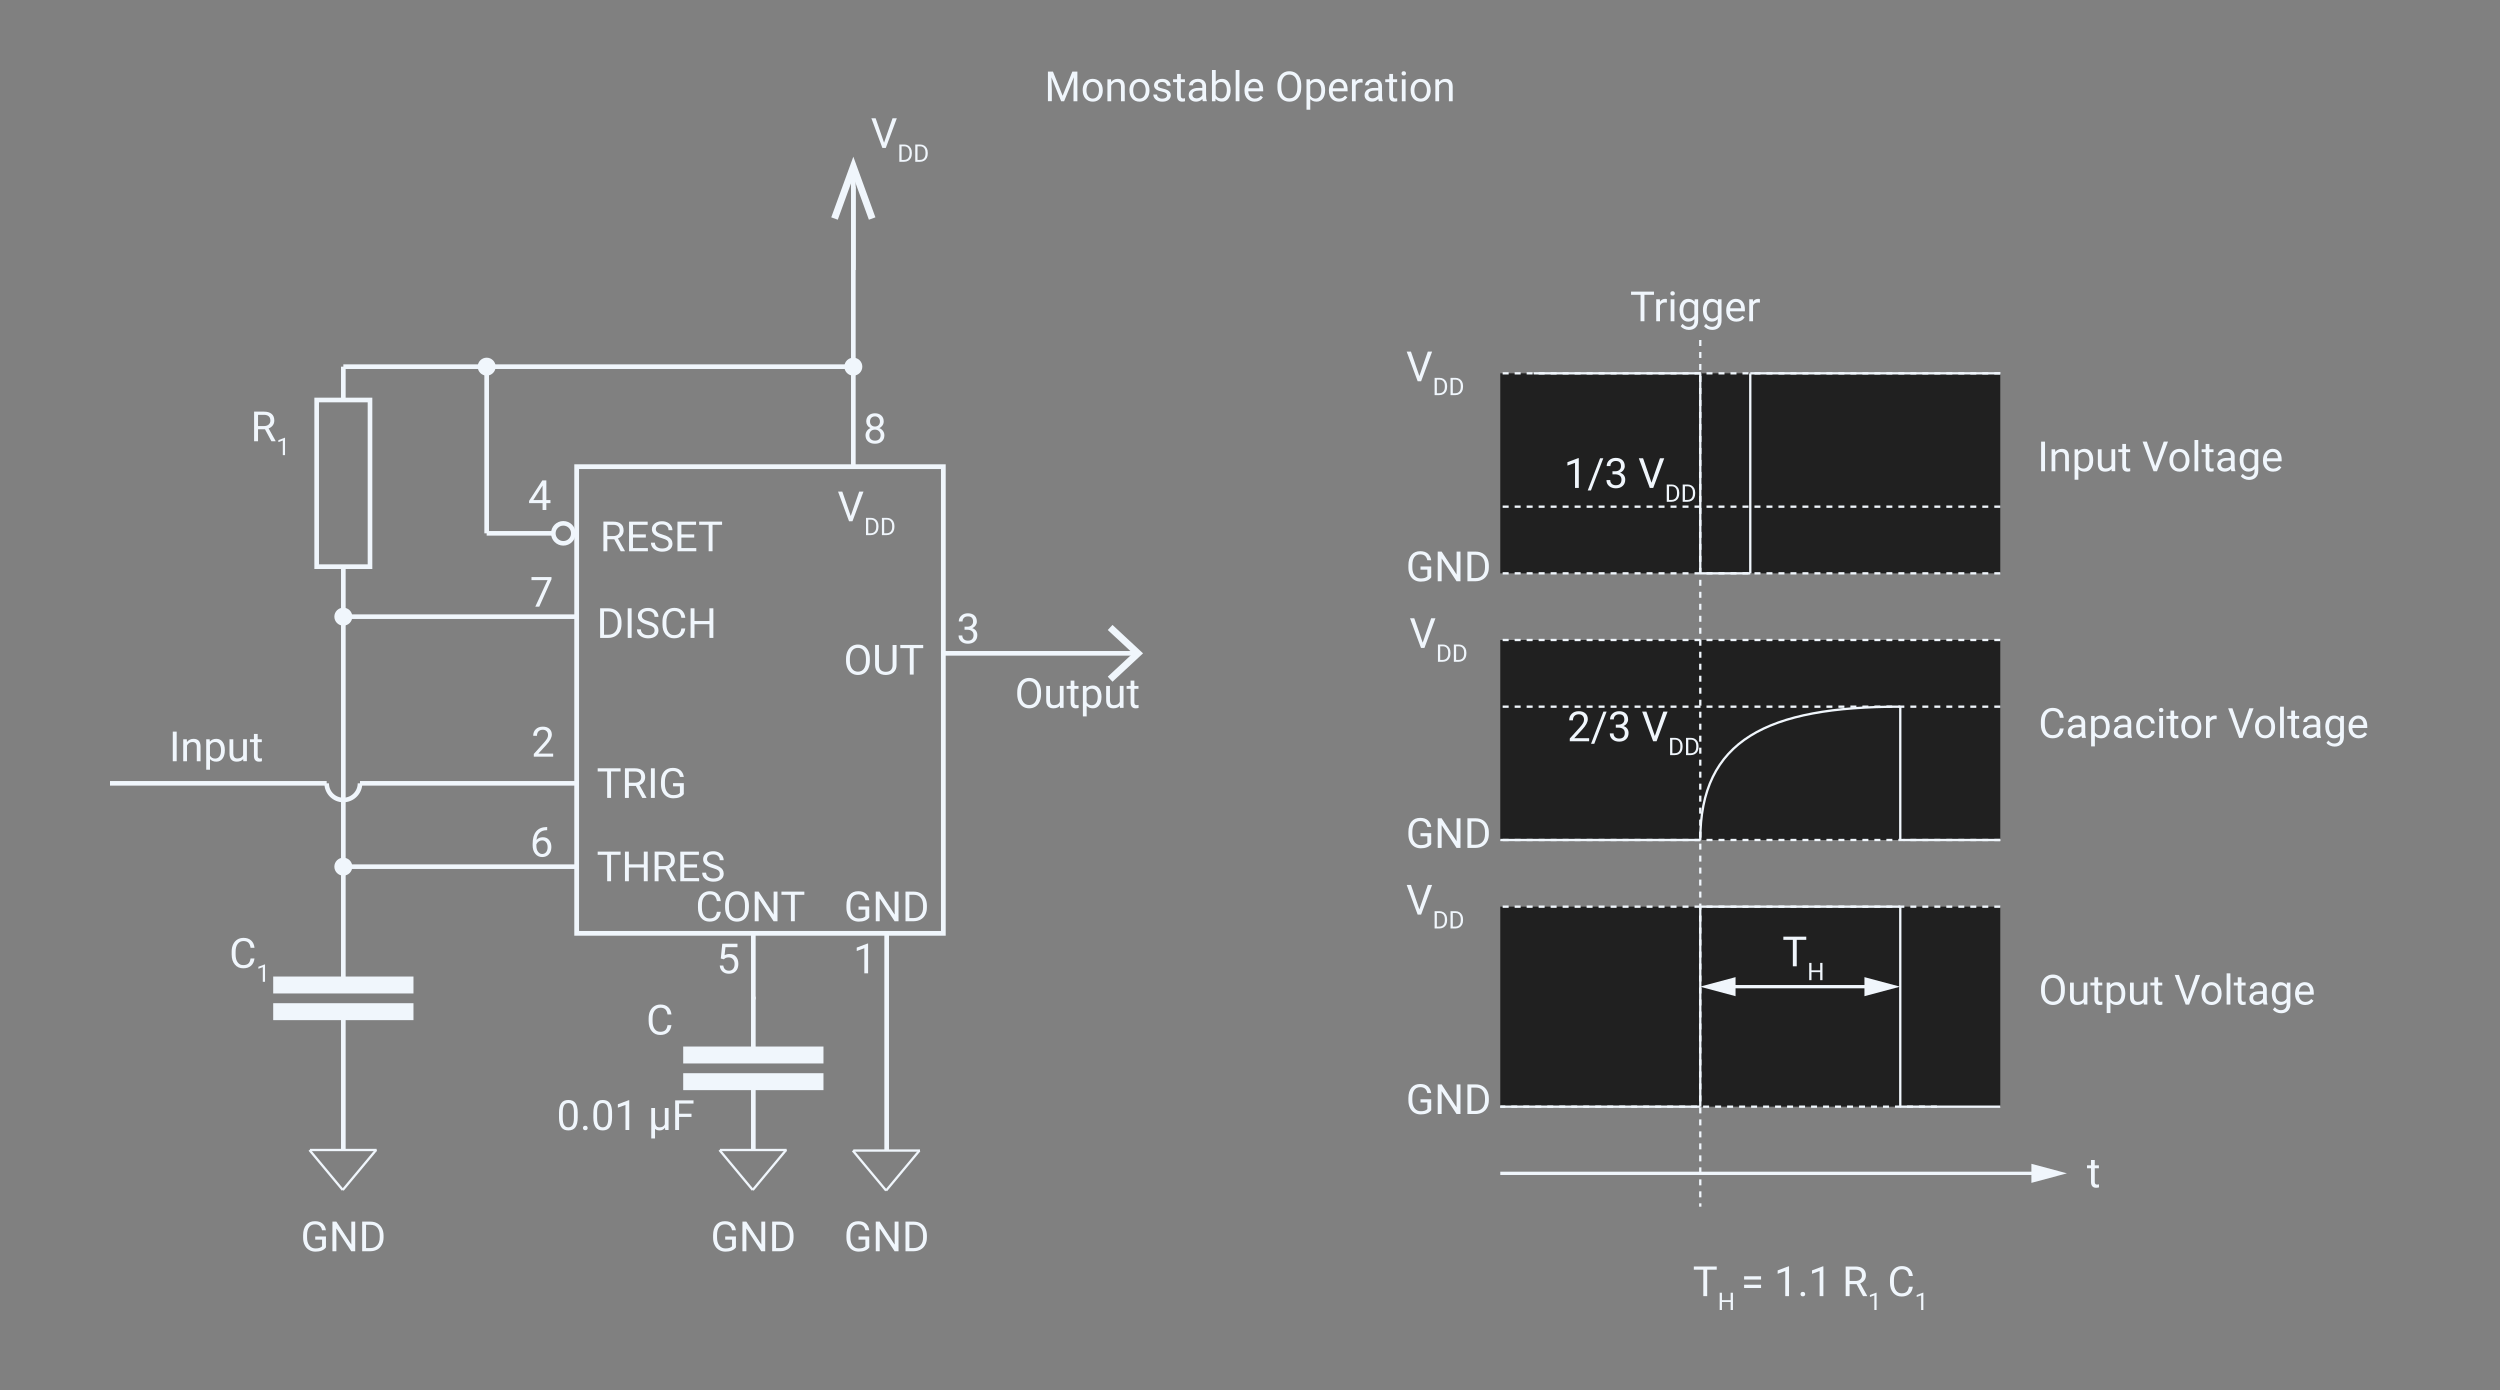 <?xml version="1.0" encoding="UTF-8"?><svg xmlns="http://www.w3.org/2000/svg" viewBox="0 0 1080 600.48"><rect x="0" y="0" width="1080" height="600.48" fill="#808080" stroke="none"/><defs><style>.cls-1,.cls-2,.cls-3{fill:#f0f6fc;}.cls-4{stroke-dasharray:0 0 0 0 0 0 2.59 2.59 2.59 2.59 2.59 2.59;}.cls-4,.cls-2,.cls-5,.cls-6,.cls-7,.cls-8,.cls-9,.cls-3,.cls-10,.cls-11{stroke:#f0f6fc;stroke-miterlimit:10;}.cls-4,.cls-5,.cls-6,.cls-7,.cls-8,.cls-9,.cls-10,.cls-11{fill:none;}.cls-2,.cls-7{stroke-width:2px;}.cls-5{stroke-width:1.42px;}.cls-6{stroke-width:2px;}.cls-8{stroke-width:2.05px;}.cls-12{opacity:.75;}.cls-3{stroke-width:3px;}.cls-10{stroke-width:1.98px;}.cls-11{stroke-width:1px;}</style></defs><g id="Field"><rect class="cls-12" x="648.12" y="276.48" width="216" height="86.4"/><rect class="cls-12" x="648.12" y="391.68" width="216" height="86.4"/><rect class="cls-12" x="648.12" y="161.28" width="216" height="86.4"/><rect class="cls-3" x="119.52" y="434.88" width="57.6" height="4.32" transform="translate(296.64 874.08) rotate(-180)"/><rect class="cls-3" x="119.52" y="423.36" width="57.6" height="4.32" transform="translate(296.64 851.04) rotate(-180)"/><circle class="cls-2" cx="148.32" cy="266.4" r="2.88"/><circle class="cls-2" cx="210.24" cy="158.4" r="2.88"/><circle class="cls-2" cx="148.32" cy="374.4" r="2.88"/><circle class="cls-2" cx="368.64" cy="158.4" r="2.88"/><rect class="cls-3" x="296.64" y="465.12" width="57.6" height="4.32" transform="translate(650.88 934.56) rotate(-180)"/><rect class="cls-3" x="296.64" y="453.6" width="57.6" height="4.32" transform="translate(650.88 911.52) rotate(-180)"/></g><g id="TEXT_Vector"><path class="cls-1" d="m76.33,328.86h-1.69v-12.8h1.69v12.8Z"/><path class="cls-1" d="m80.7,319.35l.05,1.2c.73-.91,1.68-1.37,2.85-1.37,2.01,0,3.02,1.13,3.04,3.4v6.28h-1.63v-6.29c0-.69-.16-1.19-.47-1.52s-.79-.49-1.44-.49c-.53,0-.99.14-1.39.42s-.71.65-.93,1.11v6.78h-1.63v-9.51h1.54Z"/><path class="cls-1" d="m97.12,324.21c0,1.45-.33,2.61-.99,3.5s-1.56,1.33-2.69,1.33-2.06-.37-2.72-1.1v4.58h-1.63v-13.17h1.49l.08,1.05c.66-.82,1.58-1.23,2.76-1.23s2.05.43,2.71,1.29,1,2.06,1,3.59v.15Zm-1.63-.18c0-1.07-.23-1.92-.69-2.54s-1.08-.93-1.88-.93c-.98,0-1.72.44-2.21,1.31v4.54c.49.87,1.23,1.3,2.23,1.3.78,0,1.4-.31,1.86-.93s.69-1.54.69-2.76Z"/><path class="cls-1" d="m105.06,327.92c-.63.74-1.56,1.12-2.79,1.12-1.01,0-1.79-.29-2.32-.88-.53-.59-.8-1.46-.8-2.62v-6.19h1.63v6.14c0,1.44.59,2.16,1.76,2.16,1.24,0,2.07-.46,2.48-1.39v-6.92h1.63v9.51h-1.55l-.04-.94Z"/><path class="cls-1" d="m111.32,317.05v2.3h1.78v1.26h-1.78v5.91c0,.38.08.67.24.86s.43.29.81.29c.19,0,.45-.04.77-.11v1.31c-.43.12-.84.17-1.25.17-.73,0-1.27-.22-1.64-.66s-.55-1.06-.55-1.87v-5.9h-1.73v-1.26h1.73v-2.3h1.63Z"/><path class="cls-1" d="m454.88,30.94l4.18,10.44,4.18-10.44h2.19v12.8h-1.69v-4.98l.16-5.38-4.2,10.36h-1.29l-4.19-10.34.17,5.35v4.98h-1.69v-12.8h2.18Z"/><path class="cls-1" d="m467.73,38.9c0-.93.18-1.77.55-2.51s.88-1.32,1.53-1.72,1.4-.61,2.24-.61c1.29,0,2.34.45,3.14,1.34s1.2,2.09,1.2,3.58v.11c0,.93-.18,1.76-.53,2.49-.35.74-.86,1.31-1.52,1.72s-1.42.62-2.27.62c-1.29,0-2.33-.45-3.13-1.34s-1.2-2.08-1.2-3.56v-.11Zm1.63.19c0,1.05.24,1.9.73,2.54s1.14.96,1.96.96,1.48-.32,1.97-.97c.49-.65.73-1.55.73-2.72,0-1.04-.25-1.89-.74-2.54-.5-.65-1.15-.97-1.97-.97s-1.45.32-1.94.96-.74,1.55-.74,2.74Z"/><path class="cls-1" d="m479.96,34.23l.05,1.2c.73-.91,1.68-1.37,2.85-1.37,2.01,0,3.02,1.13,3.04,3.4v6.28h-1.63v-6.29c0-.69-.16-1.19-.47-1.52s-.79-.49-1.44-.49c-.53,0-.99.14-1.39.42s-.71.65-.93,1.11v6.78h-1.63v-9.51h1.54Z"/><path class="cls-1" d="m487.92,38.9c0-.93.18-1.77.55-2.51s.88-1.32,1.53-1.72,1.4-.61,2.24-.61c1.29,0,2.34.45,3.14,1.34s1.2,2.09,1.2,3.58v.11c0,.93-.18,1.76-.53,2.49-.35.74-.86,1.31-1.52,1.72s-1.42.62-2.27.62c-1.29,0-2.33-.45-3.13-1.34s-1.2-2.08-1.2-3.56v-.11Zm1.63.19c0,1.05.24,1.9.73,2.54s1.14.96,1.96.96,1.48-.32,1.97-.97c.49-.65.73-1.55.73-2.72,0-1.04-.25-1.89-.74-2.54-.5-.65-1.15-.97-1.97-.97s-1.45.32-1.94.96-.74,1.55-.74,2.74Z"/><path class="cls-1" d="m504.16,41.22c0-.44-.17-.78-.5-1.02-.33-.24-.91-.45-1.73-.63-.82-.18-1.48-.39-1.96-.63-.48-.25-.84-.54-1.07-.88-.23-.34-.35-.74-.35-1.21,0-.78.33-1.44.99-1.98.66-.54,1.5-.81,2.53-.81,1.08,0,1.95.28,2.62.83.67.56,1.01,1.27,1.01,2.14h-1.63c0-.45-.19-.83-.57-1.15-.38-.32-.85-.48-1.43-.48s-1.05.13-1.39.39-.5.59-.5,1.01c0,.39.15.69.46.89s.87.39,1.68.57c.81.18,1.47.4,1.97.65s.88.56,1.12.91c.24.36.37.79.37,1.3,0,.85-.34,1.53-1.02,2.04-.68.51-1.56.77-2.65.77-.76,0-1.44-.13-2.02-.4s-1.04-.65-1.38-1.13c-.33-.48-.5-1.01-.5-1.57h1.62c.03.54.25.98.65,1.3.41.32.95.48,1.61.48.62,0,1.11-.12,1.48-.37.37-.25.56-.58.56-1Z"/><path class="cls-1" d="m510.11,31.93v2.3h1.78v1.26h-1.78v5.91c0,.38.08.67.24.86s.43.29.81.29c.19,0,.45-.04.77-.11v1.31c-.43.12-.84.17-1.25.17-.73,0-1.27-.22-1.64-.66s-.55-1.06-.55-1.87v-5.9h-1.73v-1.26h1.73v-2.3h1.63Z"/><path class="cls-1" d="m519.65,43.74c-.09-.19-.17-.52-.23-1-.76.79-1.66,1.18-2.71,1.18-.94,0-1.71-.26-2.31-.79-.6-.53-.9-1.2-.9-2.02,0-.99.38-1.76,1.13-2.31.75-.55,1.81-.82,3.18-.82h1.58v-.75c0-.57-.17-1.02-.51-1.36-.34-.34-.84-.5-1.5-.5-.58,0-1.07.15-1.46.44s-.59.65-.59,1.06h-1.63c0-.47.17-.93.5-1.38s.79-.79,1.37-1.05,1.21-.39,1.9-.39c1.1,0,1.95.27,2.58.82s.94,1.3.97,2.26v4.38c0,.87.11,1.57.33,2.08v.14h-1.71Zm-2.7-1.24c.51,0,.99-.13,1.45-.4s.79-.61.99-1.03v-1.95h-1.27c-1.99,0-2.99.58-2.99,1.75,0,.51.17.91.51,1.2s.78.43,1.31.43Z"/><path class="cls-1" d="m531.62,39.09c0,1.45-.33,2.62-1,3.5s-1.56,1.32-2.69,1.32c-1.2,0-2.13-.42-2.79-1.27l-.08,1.1h-1.49v-13.5h1.63v5.04c.66-.81,1.56-1.22,2.72-1.22s2.06.44,2.72,1.31c.66.87.99,2.07.99,3.59v.14Zm-1.63-.18c0-1.11-.21-1.96-.64-2.57s-1.04-.91-1.85-.91c-1.07,0-1.84.5-2.31,1.49v4.11c.5,1,1.27,1.49,2.33,1.49.78,0,1.39-.3,1.82-.91s.65-1.51.65-2.72Z"/><path class="cls-1" d="m535.44,43.74h-1.63v-13.5h1.63v13.5Z"/><path class="cls-1" d="m541.99,43.92c-1.29,0-2.34-.42-3.15-1.27s-1.21-1.98-1.21-3.4v-.3c0-.94.18-1.79.54-2.53.36-.74.86-1.32,1.51-1.74s1.35-.63,2.11-.63c1.24,0,2.2.41,2.88,1.22s1.03,1.98,1.03,3.5v.68h-6.44c.02.94.3,1.7.82,2.27.52.58,1.19.87,2,.87.57,0,1.06-.12,1.46-.35s.75-.54,1.05-.93l.99.77c-.8,1.22-1.99,1.84-3.59,1.84Zm-.2-8.53c-.66,0-1.21.24-1.65.72s-.72,1.15-.83,2.01h4.76v-.12c-.05-.83-.27-1.47-.67-1.92s-.94-.68-1.62-.68Z"/><path class="cls-1" d="m562.13,37.76c0,1.25-.21,2.35-.63,3.28-.42.94-1.02,1.65-1.79,2.14s-1.68.74-2.71.74-1.9-.25-2.68-.74-1.38-1.2-1.81-2.12c-.43-.92-.65-1.98-.66-3.19v-.92c0-1.23.21-2.32.64-3.26s1.03-1.67,1.82-2.17c.78-.5,1.68-.75,2.68-.75s1.93.25,2.71.74c.78.5,1.38,1.21,1.81,2.15.42.94.63,2.03.63,3.28v.81Zm-1.68-.83c0-1.52-.3-2.68-.91-3.49s-1.46-1.22-2.56-1.22-1.91.41-2.52,1.22-.93,1.94-.94,3.38v.94c0,1.47.31,2.63.93,3.47s1.47,1.26,2.55,1.26,1.93-.4,2.53-1.19.91-1.93.92-3.42v-.95Z"/><path class="cls-1" d="m572.44,39.09c0,1.45-.33,2.61-.99,3.5s-1.56,1.33-2.69,1.33-2.06-.37-2.72-1.1v4.58h-1.63v-13.17h1.49l.08,1.05c.66-.82,1.58-1.23,2.76-1.23s2.05.43,2.71,1.29,1,2.06,1,3.59v.15Zm-1.63-.18c0-1.07-.23-1.92-.69-2.54s-1.08-.93-1.88-.93c-.98,0-1.72.44-2.21,1.31v4.54c.49.87,1.23,1.3,2.23,1.3.78,0,1.4-.31,1.86-.93s.69-1.54.69-2.76Z"/><path class="cls-1" d="m578.45,43.92c-1.29,0-2.34-.42-3.15-1.27s-1.21-1.98-1.21-3.4v-.3c0-.94.18-1.79.54-2.53.36-.74.86-1.32,1.51-1.74s1.35-.63,2.11-.63c1.24,0,2.2.41,2.88,1.22s1.03,1.98,1.03,3.5v.68h-6.44c.02.94.3,1.7.82,2.27.52.58,1.19.87,2,.87.57,0,1.06-.12,1.46-.35s.75-.54,1.05-.93l.99.77c-.8,1.22-1.99,1.84-3.59,1.84Zm-.2-8.53c-.66,0-1.21.24-1.65.72s-.72,1.15-.83,2.01h4.76v-.12c-.05-.83-.27-1.47-.67-1.92s-.94-.68-1.62-.68Z"/><path class="cls-1" d="m588.64,35.69c-.25-.04-.51-.06-.8-.06-1.07,0-1.79.45-2.17,1.36v6.75h-1.63v-9.51h1.58l.03,1.1c.53-.85,1.29-1.27,2.27-1.27.32,0,.56.04.72.12v1.51Z"/><path class="cls-1" d="m595.65,43.74c-.09-.19-.17-.52-.23-1-.76.79-1.66,1.18-2.71,1.18-.94,0-1.71-.26-2.31-.79-.6-.53-.9-1.2-.9-2.02,0-.99.38-1.76,1.13-2.31.75-.55,1.81-.82,3.18-.82h1.58v-.75c0-.57-.17-1.02-.51-1.36-.34-.34-.84-.5-1.5-.5-.58,0-1.07.15-1.46.44s-.59.65-.59,1.06h-1.63c0-.47.17-.93.5-1.38s.79-.79,1.37-1.05,1.21-.39,1.9-.39c1.1,0,1.95.27,2.58.82s.94,1.3.97,2.26v4.38c0,.87.11,1.57.33,2.08v.14h-1.71Zm-2.7-1.24c.51,0,.99-.13,1.45-.4s.79-.61.99-1.03v-1.95h-1.27c-1.99,0-2.99.58-2.99,1.75,0,.51.17.91.51,1.2s.78.43,1.31.43Z"/><path class="cls-1" d="m601.78,31.93v2.3h1.78v1.26h-1.78v5.91c0,.38.08.67.24.86s.43.29.81.29c.19,0,.45-.04.77-.11v1.31c-.43.12-.84.17-1.25.17-.73,0-1.27-.22-1.64-.66s-.55-1.06-.55-1.87v-5.9h-1.73v-1.26h1.73v-2.3h1.63Z"/><path class="cls-1" d="m605.46,31.71c0-.26.08-.49.24-.67s.4-.27.72-.27.56.09.72.27.25.4.25.67-.08.48-.25.66-.4.26-.72.26-.56-.09-.72-.26-.24-.4-.24-.66Zm1.76,12.03h-1.63v-9.51h1.63v9.51Z"/><path class="cls-1" d="m609.39,38.9c0-.93.18-1.77.55-2.51.37-.74.88-1.32,1.53-1.72.65-.4,1.4-.61,2.24-.61,1.29,0,2.34.45,3.14,1.34.8.9,1.2,2.09,1.2,3.58v.11c0,.93-.18,1.76-.53,2.49-.36.74-.86,1.31-1.52,1.72-.66.41-1.42.62-2.27.62-1.29,0-2.33-.45-3.13-1.34-.8-.9-1.2-2.08-1.2-3.56v-.11Zm1.63.19c0,1.05.24,1.9.73,2.54s1.14.96,1.96.96,1.48-.32,1.97-.97c.49-.65.73-1.55.73-2.72,0-1.04-.25-1.89-.74-2.54-.5-.65-1.15-.97-1.97-.97s-1.45.32-1.94.96-.74,1.55-.74,2.74Z"/><path class="cls-1" d="m621.62,34.23l.05,1.2c.73-.91,1.68-1.37,2.85-1.37,2.01,0,3.02,1.13,3.04,3.4v6.28h-1.63v-6.29c0-.69-.16-1.19-.47-1.52-.31-.33-.79-.49-1.44-.49-.53,0-.99.14-1.39.42s-.71.65-.93,1.11v6.78h-1.63v-9.51h1.54Z"/><path class="cls-1" d="m236.02,216.02h1.78v1.33h-1.78v2.97h-1.63v-2.97h-5.83v-.96l5.73-8.87h1.73v8.5Zm-5.62,0h3.98v-6.28l-.19.35-3.79,5.92Z"/><path class="cls-1" d="m238.26,250.2l-5.3,11.88h-1.71l5.28-11.46h-6.93v-1.34h8.65v.91Z"/><path class="cls-1" d="m238.98,326.88h-8.38v-1.17l4.43-4.92c.66-.74,1.11-1.35,1.36-1.81s.37-.95.37-1.45c0-.67-.2-1.22-.61-1.64s-.94-.64-1.62-.64c-.81,0-1.44.23-1.89.69s-.67,1.1-.67,1.92h-1.63c0-1.18.38-2.13,1.14-2.86s1.77-1.09,3.05-1.09c1.19,0,2.13.31,2.82.94s1.04,1.45,1.04,2.49c0,1.26-.8,2.76-2.41,4.5l-3.43,3.72h6.42v1.33Z"/><path class="cls-1" d="m236.38,357.27v1.38h-.3c-1.27.02-2.27.4-3.02,1.12s-1.18,1.75-1.3,3.07c.67-.77,1.59-1.16,2.76-1.16s2,.39,2.67,1.18,1,1.8,1,3.04c0,1.32-.36,2.37-1.08,3.16s-1.68,1.19-2.89,1.19-2.22-.47-2.98-1.41-1.14-2.15-1.14-3.63v-.62c0-2.36.5-4.16,1.51-5.4s2.5-1.88,4.49-1.91h.29Zm-2.14,5.77c-.56,0-1.07.17-1.54.5s-.79.75-.98,1.26v.6c0,1.05.24,1.9.71,2.55s1.07.97,1.78.97,1.31-.27,1.73-.81.63-1.25.63-2.12-.21-1.59-.64-2.13-.99-.81-1.69-.81Z"/><path class="cls-1" d="m375.02,420.48h-1.63v-10.84l-3.28,1.2v-1.48l4.66-1.75h.25v12.86Z"/><path class="cls-1" d="m311.38,414.06l.65-6.38h6.56v1.5h-5.18l-.39,3.49c.63-.37,1.34-.55,2.14-.55,1.17,0,2.09.39,2.78,1.16s1.03,1.81,1.03,3.12-.36,2.36-1.07,3.12-1.71,1.14-2.98,1.14c-1.13,0-2.05-.31-2.77-.94s-1.12-1.49-1.22-2.6h1.54c.1.73.36,1.29.78,1.66s.98.56,1.67.56c.76,0,1.35-.26,1.78-.77s.65-1.23.65-2.14c0-.86-.23-1.54-.7-2.06s-1.08-.78-1.86-.78c-.71,0-1.27.16-1.67.47l-.43.35-1.3-.33Z"/><path class="cls-1" d="m381.76,182.06c0,.64-.17,1.21-.51,1.71s-.79.89-1.37,1.17c.67.29,1.2.71,1.59,1.26s.58,1.17.58,1.87c0,1.11-.37,1.99-1.12,2.65s-1.73.98-2.95.98-2.22-.33-2.96-.99-1.11-1.54-1.11-2.64c0-.69.19-1.32.57-1.87s.9-.98,1.57-1.27c-.57-.28-1.02-.67-1.34-1.17s-.49-1.06-.49-1.7c0-1.08.35-1.93,1.04-2.57s1.6-.95,2.73-.95,2.03.32,2.73.95,1.04,1.49,1.04,2.57Zm-1.33,5.97c0-.71-.23-1.3-.68-1.75-.45-.45-1.05-.68-1.78-.68s-1.32.22-1.76.67-.66,1.03-.66,1.76.21,1.3.65,1.71,1.03.62,1.8.62,1.36-.21,1.79-.63.65-.99.65-1.71Zm-2.44-8.15c-.64,0-1.16.2-1.55.59s-.59.93-.59,1.61.19,1.18.58,1.58.91.6,1.56.6,1.17-.2,1.56-.6.58-.93.58-1.58-.2-1.18-.61-1.59-.92-.62-1.54-.62Z"/><path class="cls-1" d="m416.68,270.73h1.22c.77-.01,1.37-.21,1.81-.61s.66-.92.66-1.59c0-1.5-.75-2.25-2.24-2.25-.7,0-1.26.2-1.68.6s-.63.93-.63,1.6h-1.63c0-1.01.37-1.86,1.11-2.53s1.68-1.01,2.83-1.01c1.21,0,2.15.32,2.84.96s1.03,1.53,1.03,2.66c0,.56-.18,1.1-.54,1.62s-.85.91-1.47,1.17c.7.22,1.25.59,1.63,1.11s.58,1.15.58,1.89c0,1.15-.38,2.06-1.12,2.73s-1.73,1.01-2.93,1.01-2.18-.33-2.93-.98-1.13-1.51-1.13-2.58h1.63c0,.67.22,1.21.66,1.62s1.03.61,1.77.61c.79,0,1.39-.21,1.8-.62s.62-1,.62-1.77-.23-1.32-.69-1.71-1.12-.6-1.98-.62h-1.22v-1.33Z"/><path class="cls-1" d="m114.48,185.44h-3.01v5.18h-1.7v-12.8h4.24c1.44,0,2.55.33,3.33.98s1.16,1.61,1.16,2.87c0,.8-.22,1.49-.65,2.08s-1.03,1.03-1.8,1.33l3.01,5.43v.11h-1.81l-2.78-5.18Zm-3.01-1.38h2.59c.84,0,1.5-.22,2-.65s.74-1.02.74-1.74c0-.79-.24-1.4-.71-1.82s-1.15-.64-2.04-.64h-2.58v4.86Z"/><path class="cls-1" d="m123.12,196.61h-.95v-6.32l-1.91.7v-.86l2.72-1.02h.15v7.5Z"/><path class="cls-1" d="m449.73,299.84c0,1.25-.21,2.35-.63,3.28-.42.94-1.02,1.65-1.79,2.14-.77.49-1.68.74-2.71.74s-1.9-.25-2.68-.74-1.38-1.2-1.81-2.12c-.43-.92-.65-1.98-.66-3.19v-.92c0-1.23.21-2.32.64-3.26s1.03-1.67,1.82-2.17c.78-.5,1.68-.75,2.68-.75s1.93.25,2.71.74c.78.5,1.38,1.21,1.81,2.15.42.94.63,2.03.63,3.28v.81Zm-1.68-.83c0-1.52-.3-2.68-.91-3.49s-1.46-1.22-2.56-1.22-1.91.41-2.52,1.22-.93,1.94-.95,3.38v.94c0,1.47.31,2.63.93,3.47s1.47,1.26,2.55,1.26,1.93-.4,2.53-1.19.91-1.93.92-3.42v-.95Z"/><path class="cls-1" d="m457.88,304.88c-.63.74-1.56,1.12-2.79,1.12-1.01,0-1.79-.29-2.32-.88-.53-.59-.8-1.46-.8-2.62v-6.19h1.63v6.14c0,1.44.59,2.16,1.76,2.16,1.24,0,2.07-.46,2.48-1.39v-6.92h1.63v9.51h-1.55l-.04-.94Z"/><path class="cls-1" d="m464.14,294.01v2.3h1.78v1.26h-1.78v5.91c0,.38.08.67.24.86s.43.29.81.29c.19,0,.45-.04.77-.11v1.31c-.43.12-.84.17-1.25.17-.73,0-1.27-.22-1.64-.66s-.55-1.06-.55-1.87v-5.9h-1.73v-1.26h1.73v-2.3h1.63Z"/><path class="cls-1" d="m475.84,301.17c0,1.45-.33,2.61-.99,3.5s-1.56,1.33-2.69,1.33-2.06-.37-2.72-1.1v4.58h-1.63v-13.17h1.49l.08,1.05c.66-.82,1.58-1.23,2.76-1.23s2.05.43,2.71,1.29,1,2.06,1,3.59v.15Zm-1.63-.18c0-1.07-.23-1.92-.69-2.54s-1.08-.93-1.88-.93c-.98,0-1.72.44-2.21,1.31v4.54c.49.87,1.23,1.3,2.23,1.3.78,0,1.4-.31,1.86-.93s.69-1.54.69-2.76Z"/><path class="cls-1" d="m483.78,304.88c-.63.74-1.56,1.12-2.79,1.12-1.01,0-1.79-.29-2.32-.88-.53-.59-.8-1.46-.8-2.62v-6.19h1.63v6.14c0,1.44.59,2.16,1.76,2.16,1.24,0,2.07-.46,2.48-1.39v-6.92h1.63v9.51h-1.55l-.04-.94Z"/><path class="cls-1" d="m490.04,294.01v2.3h1.78v1.26h-1.78v5.91c0,.38.08.67.24.86s.43.29.81.29c.19,0,.45-.04.77-.11v1.31c-.43.12-.84.17-1.25.17-.73,0-1.27-.22-1.64-.66s-.55-1.06-.55-1.87v-5.9h-1.73v-1.26h1.73v-2.3h1.63Z"/><path class="cls-1" d="m375.53,538.86c-.43.62-1.04,1.08-1.82,1.39-.78.31-1.68.46-2.71.46s-1.97-.24-2.78-.73c-.81-.49-1.43-1.18-1.88-2.09s-.67-1.95-.68-3.14v-1.12c0-1.93.45-3.42,1.35-4.48s2.16-1.59,3.79-1.59c1.34,0,2.41.34,3.23,1.02.81.68,1.31,1.65,1.49,2.91h-1.69c-.32-1.7-1.32-2.55-3.02-2.55-1.13,0-1.99.4-2.57,1.19-.58.79-.88,1.95-.88,3.45v1.05c0,1.44.33,2.58.98,3.43.66.85,1.54,1.27,2.66,1.27.63,0,1.19-.07,1.66-.21.47-.14.87-.38,1.18-.71v-2.87h-2.96v-1.38h4.64v4.69Z"/><path class="cls-1" d="m388.17,540.54h-1.7l-6.44-9.86v9.86h-1.7v-12.8h1.7l6.46,9.91v-9.91h1.68v12.8Z"/><path class="cls-1" d="m391.17,540.54v-12.8h3.61c1.11,0,2.1.25,2.95.74s1.52,1.19,1.98,2.1.7,1.95.71,3.13v.82c0,1.21-.23,2.26-.7,3.17s-1.13,1.61-2,2.09-1.87.74-3.02.75h-3.54Zm1.69-11.42v10.04h1.78c1.3,0,2.31-.4,3.04-1.21s1.09-1.96,1.09-3.46v-.75c0-1.45-.34-2.58-1.02-3.39-.68-.81-1.65-1.22-2.9-1.23h-1.97Z"/><path class="cls-1" d="m140.81,538.86c-.43.62-1.04,1.08-1.81,1.39-.78.31-1.68.46-2.71.46s-1.97-.24-2.78-.73c-.81-.49-1.43-1.18-1.88-2.09s-.67-1.95-.68-3.14v-1.12c0-1.93.45-3.42,1.35-4.48s2.16-1.59,3.79-1.59c1.34,0,2.41.34,3.23,1.02.81.68,1.31,1.65,1.49,2.91h-1.69c-.32-1.7-1.32-2.55-3.02-2.55-1.13,0-1.99.4-2.57,1.19-.58.79-.88,1.95-.88,3.45v1.05c0,1.44.33,2.58.98,3.43.66.85,1.54,1.27,2.66,1.27.63,0,1.19-.07,1.66-.21.47-.14.87-.38,1.18-.71v-2.87h-2.96v-1.38h4.64v4.69Z"/><path class="cls-1" d="m153.45,540.54h-1.7l-6.44-9.86v9.86h-1.7v-12.8h1.7l6.46,9.91v-9.91h1.68v12.8Z"/><path class="cls-1" d="m156.45,540.54v-12.8h3.61c1.11,0,2.1.25,2.95.74s1.52,1.19,1.98,2.1.7,1.95.71,3.13v.82c0,1.21-.23,2.26-.7,3.17s-1.13,1.61-2,2.09-1.87.74-3.02.75h-3.54Zm1.69-11.42v10.04h1.78c1.3,0,2.31-.4,3.04-1.21s1.09-1.96,1.09-3.46v-.75c0-1.45-.34-2.58-1.02-3.39-.68-.81-1.65-1.22-2.9-1.23h-1.97Z"/><path class="cls-1" d="m109.93,414.08c-.16,1.35-.66,2.4-1.5,3.13-.84.74-1.96,1.1-3.35,1.1-1.51,0-2.72-.54-3.63-1.63s-1.37-2.53-1.37-4.35v-1.23c0-1.19.21-2.24.64-3.14s1.03-1.59,1.81-2.08c.78-.48,1.68-.72,2.71-.72,1.36,0,2.45.38,3.27,1.14s1.3,1.81,1.43,3.15h-1.7c-.15-1.02-.46-1.76-.95-2.22-.49-.46-1.17-.69-2.05-.69-1.08,0-1.92.4-2.54,1.2s-.92,1.93-.92,3.4v1.24c0,1.39.29,2.5.87,3.32s1.39,1.23,2.43,1.23c.94,0,1.66-.21,2.16-.64.5-.42.83-1.16,1-2.22h1.7Z"/><path class="cls-1" d="m114.48,424.13h-.95v-6.32l-1.91.7v-.86l2.72-1.02h.15v7.5Z"/><path class="cls-1" d="m375.53,396.3c-.43.62-1.04,1.08-1.82,1.39-.78.31-1.68.46-2.71.46s-1.97-.24-2.78-.73c-.81-.49-1.43-1.18-1.88-2.09s-.67-1.95-.68-3.14v-1.12c0-1.93.45-3.42,1.35-4.48s2.16-1.59,3.79-1.59c1.34,0,2.41.34,3.23,1.02.81.68,1.31,1.65,1.49,2.91h-1.69c-.32-1.7-1.32-2.55-3.02-2.55-1.13,0-1.99.4-2.57,1.19-.58.79-.88,1.95-.88,3.45v1.05c0,1.44.33,2.58.98,3.43.66.85,1.54,1.27,2.66,1.27.63,0,1.19-.07,1.66-.21.47-.14.87-.38,1.18-.71v-2.87h-2.96v-1.38h4.64v4.69Z"/><path class="cls-1" d="m388.17,397.98h-1.7l-6.44-9.86v9.86h-1.7v-12.8h1.7l6.46,9.91v-9.91h1.68v12.8Z"/><path class="cls-1" d="m391.17,397.98v-12.8h3.61c1.11,0,2.1.25,2.95.74s1.52,1.19,1.98,2.1.7,1.95.71,3.13v.82c0,1.21-.23,2.26-.7,3.17s-1.13,1.61-2,2.09-1.87.74-3.02.75h-3.54Zm1.69-11.42v10.04h1.78c1.3,0,2.31-.4,3.04-1.21s1.09-1.96,1.09-3.46v-.75c0-1.45-.34-2.58-1.02-3.39-.68-.81-1.65-1.22-2.9-1.23h-1.97Z"/><path class="cls-1" d="m268.09,369.28h-4.11v11.42h-1.68v-11.42h-4.1v-1.38h9.9v1.38Z"/><path class="cls-1" d="m279.82,380.7h-1.7v-5.92h-6.45v5.92h-1.69v-12.8h1.69v5.5h6.45v-5.5h1.7v12.8Z"/><path class="cls-1" d="m287.51,375.52h-3.01v5.18h-1.7v-12.8h4.24c1.44,0,2.55.33,3.33.98s1.16,1.61,1.16,2.87c0,.8-.21,1.49-.65,2.08s-1.03,1.03-1.8,1.33l3.01,5.43v.11h-1.81l-2.78-5.18Zm-3.01-1.38h2.59c.84,0,1.5-.22,2-.65s.74-1.02.74-1.74c0-.79-.24-1.4-.71-1.82s-1.15-.64-2.04-.64h-2.58v4.86Z"/><path class="cls-1" d="m301.13,374.79h-5.55v4.54h6.44v1.38h-8.13v-12.8h8.04v1.38h-6.35v4.12h5.55v1.38Z"/><path class="cls-1" d="m307.9,375c-1.45-.42-2.5-.93-3.16-1.53-.66-.61-.99-1.35-.99-2.25,0-1.01.4-1.84,1.21-2.5.81-.66,1.85-.99,3.14-.99.88,0,1.66.17,2.35.51s1.22.81,1.6,1.41.57,1.25.57,1.96h-1.7c0-.78-.25-1.39-.74-1.83s-1.19-.67-2.08-.67c-.83,0-1.48.18-1.95.55-.47.37-.7.88-.7,1.53,0,.52.22.96.66,1.33s1.2.69,2.26.99c1.06.3,1.9.63,2.5.99.6.36,1.05.78,1.34,1.26s.43,1.05.43,1.7c0,1.04-.4,1.87-1.21,2.49-.81.62-1.89.94-3.24.94-.88,0-1.7-.17-2.46-.51-.76-.34-1.35-.8-1.76-1.38s-.62-1.25-.62-2h1.7c0,.77.29,1.38.86,1.83.57.45,1.33.67,2.29.67.89,0,1.57-.18,2.05-.54s.71-.86.71-1.49-.22-1.11-.66-1.46c-.44-.34-1.24-.68-2.39-1.01Z"/><path class="cls-1" d="m375.77,285.43c0,1.25-.21,2.35-.63,3.28-.42.94-1.02,1.65-1.79,2.14s-1.68.74-2.71.74-1.9-.25-2.68-.74-1.38-1.2-1.81-2.12c-.43-.92-.65-1.98-.66-3.19v-.92c0-1.23.21-2.32.64-3.26s1.03-1.67,1.82-2.17c.78-.5,1.68-.75,2.68-.75s1.93.25,2.71.74c.78.5,1.38,1.21,1.81,2.15.42.94.63,2.03.63,3.28v.81Zm-1.68-.83c0-1.52-.3-2.68-.91-3.49s-1.46-1.22-2.56-1.22-1.91.41-2.52,1.22-.93,1.94-.95,3.38v.94c0,1.47.31,2.63.93,3.47s1.47,1.26,2.55,1.26,1.93-.4,2.53-1.19.91-1.93.92-3.42v-.95Z"/><path class="cls-1" d="m387.31,278.62v8.7c0,1.21-.38,2.19-1.14,2.96s-1.77,1.2-3.06,1.29l-.45.02c-1.4,0-2.52-.38-3.35-1.13s-1.25-1.8-1.27-3.12v-8.72h1.67v8.67c0,.93.25,1.65.76,2.16s1.24.77,2.18.77,1.69-.25,2.19-.76.76-1.23.76-2.15v-8.67h1.7Z"/><path class="cls-1" d="m398.82,280h-4.11v11.42h-1.68v-11.42h-4.1v-1.38h9.9v1.38Z"/><path class="cls-1" d="m265.38,232.96h-3.01v5.18h-1.7v-12.8h4.24c1.44,0,2.55.33,3.33.98s1.16,1.61,1.16,2.87c0,.8-.22,1.49-.65,2.08-.43.59-1.03,1.03-1.8,1.33l3.01,5.43v.11h-1.81l-2.78-5.18Zm-3.01-1.38h2.59c.84,0,1.5-.22,2-.65s.74-1.02.74-1.74c0-.79-.24-1.4-.71-1.82s-1.15-.64-2.04-.64h-2.58v4.86Z"/><path class="cls-1" d="m279,232.23h-5.55v4.54h6.44v1.38h-8.13v-12.8h8.04v1.38h-6.35v4.12h5.55v1.38Z"/><path class="cls-1" d="m285.77,232.44c-1.45-.42-2.5-.93-3.16-1.53-.66-.61-.99-1.35-.99-2.25,0-1.01.4-1.84,1.21-2.5.81-.66,1.85-.99,3.14-.99.88,0,1.66.17,2.35.51s1.22.81,1.6,1.41.57,1.25.57,1.96h-1.7c0-.78-.25-1.39-.74-1.83s-1.19-.67-2.08-.67c-.83,0-1.48.18-1.95.55-.47.37-.7.88-.7,1.53,0,.52.22.96.66,1.33s1.2.69,2.26.99c1.06.3,1.9.63,2.5.99.6.36,1.05.78,1.34,1.26s.43,1.05.43,1.7c0,1.04-.4,1.87-1.21,2.49-.81.62-1.89.94-3.24.94-.88,0-1.7-.17-2.46-.51-.76-.34-1.35-.8-1.76-1.38s-.62-1.25-.62-2h1.7c0,.77.29,1.38.86,1.83.57.45,1.33.67,2.29.67.89,0,1.57-.18,2.05-.54s.71-.86.71-1.49-.22-1.11-.66-1.46c-.44-.34-1.24-.68-2.39-1.01Z"/><path class="cls-1" d="m299.91,232.23h-5.55v4.54h6.44v1.38h-8.13v-12.8h8.04v1.38h-6.35v4.12h5.55v1.38Z"/><path class="cls-1" d="m311.93,226.72h-4.11v11.42h-1.68v-11.42h-4.1v-1.38h9.9v1.38Z"/><path class="cls-1" d="m311.37,393.92c-.16,1.35-.66,2.4-1.5,3.13-.84.74-1.96,1.1-3.35,1.1-1.51,0-2.72-.54-3.63-1.63s-1.37-2.53-1.37-4.35v-1.23c0-1.19.21-2.24.64-3.14s1.03-1.59,1.81-2.08c.78-.48,1.68-.72,2.71-.72,1.36,0,2.45.38,3.27,1.14s1.3,1.81,1.43,3.15h-1.7c-.15-1.02-.46-1.76-.95-2.22-.49-.46-1.17-.69-2.05-.69-1.08,0-1.92.4-2.54,1.2s-.92,1.93-.92,3.4v1.24c0,1.39.29,2.5.87,3.32s1.39,1.23,2.43,1.23c.94,0,1.66-.21,2.16-.64.5-.42.83-1.16,1-2.22h1.7Z"/><path class="cls-1" d="m323.52,391.99c0,1.25-.21,2.35-.63,3.28-.42.94-1.02,1.65-1.79,2.14s-1.68.74-2.71.74-1.9-.25-2.68-.74c-.78-.5-1.38-1.2-1.81-2.12-.43-.92-.65-1.98-.66-3.19v-.92c0-1.23.21-2.32.64-3.26s1.03-1.67,1.82-2.17c.78-.5,1.68-.75,2.68-.75s1.93.25,2.71.74c.78.5,1.38,1.21,1.81,2.15.42.94.63,2.03.63,3.28v.81Zm-1.68-.83c0-1.52-.3-2.68-.91-3.49s-1.46-1.22-2.56-1.22-1.91.41-2.52,1.22-.93,1.94-.95,3.38v.94c0,1.47.31,2.63.93,3.47s1.47,1.26,2.55,1.26,1.93-.4,2.53-1.19.91-1.93.92-3.42v-.95Z"/><path class="cls-1" d="m335.88,397.98h-1.7l-6.44-9.86v9.86h-1.7v-12.8h1.7l6.46,9.91v-9.91h1.68v12.8Z"/><path class="cls-1" d="m347.47,386.56h-4.11v11.42h-1.68v-11.42h-4.1v-1.38h9.9v1.38Z"/><path class="cls-1" d="m268.09,333.28h-4.11v11.42h-1.68v-11.42h-4.1v-1.38h9.9v1.38Z"/><path class="cls-1" d="m274.68,339.52h-3.01v5.18h-1.7v-12.8h4.24c1.44,0,2.55.33,3.33.98s1.17,1.61,1.17,2.87c0,.8-.22,1.49-.65,2.08s-1.03,1.03-1.8,1.33l3.01,5.43v.11h-1.81l-2.78-5.18Zm-3.01-1.38h2.59c.84,0,1.5-.22,2-.65s.74-1.02.74-1.74c0-.79-.24-1.4-.71-1.82s-1.15-.64-2.04-.64h-2.58v4.86Z"/><path class="cls-1" d="m282.88,344.7h-1.69v-12.8h1.69v12.8Z"/><path class="cls-1" d="m295.41,343.02c-.43.62-1.04,1.08-1.82,1.39-.78.31-1.68.46-2.71.46s-1.97-.24-2.78-.73c-.81-.49-1.43-1.18-1.88-2.09s-.67-1.95-.68-3.14v-1.12c0-1.93.45-3.42,1.35-4.48s2.16-1.59,3.79-1.59c1.34,0,2.41.34,3.23,1.02.81.68,1.31,1.65,1.49,2.91h-1.69c-.32-1.7-1.32-2.55-3.02-2.55-1.13,0-1.99.4-2.57,1.19-.58.79-.88,1.95-.88,3.45v1.05c0,1.44.33,2.58.98,3.43.66.85,1.54,1.27,2.66,1.27.63,0,1.19-.07,1.66-.21.47-.14.87-.38,1.18-.71v-2.87h-2.96v-1.38h4.64v4.69Z"/><path class="cls-1" d="m259.25,275.58v-12.8h3.61c1.11,0,2.1.25,2.95.74s1.52,1.19,1.98,2.1.7,1.95.71,3.13v.82c0,1.21-.23,2.26-.7,3.17s-1.13,1.61-2,2.09-1.87.74-3.02.75h-3.54Zm1.69-11.42v10.04h1.78c1.3,0,2.31-.4,3.04-1.21s1.09-1.96,1.09-3.46v-.75c0-1.45-.34-2.58-1.02-3.39-.68-.81-1.65-1.22-2.9-1.23h-1.97Z"/><path class="cls-1" d="m272.86,275.58h-1.69v-12.8h1.69v12.8Z"/><path class="cls-1" d="m279.72,269.88c-1.45-.42-2.5-.93-3.16-1.53-.66-.61-.99-1.35-.99-2.25,0-1.01.4-1.84,1.21-2.5.81-.66,1.85-.99,3.14-.99.88,0,1.66.17,2.35.51s1.22.81,1.6,1.41.57,1.25.57,1.96h-1.7c0-.78-.25-1.39-.74-1.83s-1.19-.67-2.08-.67c-.83,0-1.48.18-1.95.55-.47.37-.7.88-.7,1.53,0,.52.22.96.66,1.33s1.2.69,2.26.99c1.06.3,1.9.63,2.5.99.6.36,1.05.78,1.34,1.26s.43,1.05.43,1.7c0,1.04-.4,1.87-1.21,2.49-.81.62-1.89.94-3.24.94-.88,0-1.7-.17-2.46-.51-.76-.34-1.35-.8-1.76-1.38s-.62-1.25-.62-2h1.7c0,.77.29,1.38.86,1.83.57.45,1.33.67,2.29.67.89,0,1.57-.18,2.05-.54s.71-.86.71-1.49-.22-1.11-.66-1.46c-.44-.34-1.24-.68-2.39-1.01Z"/><path class="cls-1" d="m296.04,271.52c-.16,1.35-.66,2.4-1.5,3.13-.84.74-1.96,1.1-3.35,1.1-1.51,0-2.72-.54-3.63-1.63s-1.37-2.53-1.37-4.35v-1.23c0-1.19.21-2.24.64-3.14s1.03-1.59,1.81-2.08c.78-.48,1.68-.72,2.71-.72,1.36,0,2.45.38,3.27,1.14s1.3,1.81,1.43,3.15h-1.7c-.15-1.02-.46-1.76-.95-2.22-.49-.46-1.17-.69-2.05-.69-1.08,0-1.92.4-2.54,1.2s-.92,1.93-.92,3.4v1.24c0,1.39.29,2.5.87,3.32s1.39,1.23,2.43,1.23c.94,0,1.66-.21,2.16-.64.5-.42.83-1.16,1-2.22h1.7Z"/><path class="cls-1" d="m308.17,275.58h-1.7v-5.92h-6.45v5.92h-1.69v-12.8h1.69v5.5h6.45v-5.5h1.7v12.8Z"/><path class="cls-1" d="m317.93,538.86c-.43.62-1.04,1.08-1.82,1.39-.78.31-1.68.46-2.71.46s-1.97-.24-2.78-.73c-.81-.49-1.43-1.18-1.88-2.09s-.67-1.95-.68-3.14v-1.12c0-1.93.45-3.42,1.35-4.48s2.16-1.59,3.79-1.59c1.34,0,2.41.34,3.23,1.02.81.68,1.31,1.65,1.49,2.91h-1.69c-.32-1.7-1.32-2.55-3.02-2.55-1.13,0-1.99.4-2.57,1.19-.58.79-.88,1.95-.88,3.45v1.05c0,1.44.33,2.58.98,3.43.66.85,1.54,1.27,2.66,1.27.63,0,1.19-.07,1.66-.21.47-.14.87-.38,1.18-.71v-2.87h-2.96v-1.38h4.64v4.69Z"/><path class="cls-1" d="m330.57,540.54h-1.7l-6.44-9.86v9.86h-1.7v-12.8h1.7l6.46,9.91v-9.91h1.68v12.8Z"/><path class="cls-1" d="m333.57,540.54v-12.8h3.61c1.11,0,2.1.25,2.95.74s1.52,1.19,1.98,2.1.7,1.95.71,3.13v.82c0,1.21-.23,2.26-.7,3.17s-1.13,1.61-2,2.09-1.87.74-3.02.75h-3.54Zm1.69-11.42v10.04h1.78c1.3,0,2.31-.4,3.04-1.21s1.09-1.96,1.09-3.46v-.75c0-1.45-.34-2.58-1.02-3.39-.68-.81-1.65-1.22-2.9-1.23h-1.97Z"/><path class="cls-1" d="m249.57,482.7c0,1.9-.33,3.32-.98,4.25s-1.67,1.39-3.05,1.39-2.38-.45-3.03-1.36-1-2.26-1.02-4.06v-2.17c0-1.88.33-3.28.98-4.19s1.67-1.37,3.06-1.37,2.39.44,3.04,1.32.98,2.24,1,4.08v2.11Zm-1.63-2.22c0-1.38-.19-2.38-.58-3.01s-1-.94-1.84-.94-1.44.31-1.82.94-.58,1.59-.59,2.89v2.6c0,1.38.2,2.4.6,3.06s1.01.99,1.82.99,1.4-.31,1.79-.93c.39-.62.59-1.6.61-2.94v-2.66Z"/><path class="cls-1" d="m251.85,487.31c0-.28.08-.52.25-.7.17-.19.42-.28.75-.28s.59.09.76.28.26.42.26.7-.09.5-.26.68-.43.27-.76.27-.58-.09-.75-.27c-.17-.18-.25-.41-.25-.68Z"/><path class="cls-1" d="m264.41,482.7c0,1.9-.33,3.32-.98,4.25s-1.67,1.39-3.05,1.39-2.38-.45-3.03-1.36-1-2.26-1.02-4.06v-2.17c0-1.88.33-3.28.98-4.19s1.67-1.37,3.06-1.37,2.39.44,3.04,1.32.98,2.24,1,4.08v2.11Zm-1.63-2.22c0-1.38-.19-2.38-.58-3.01s-1-.94-1.84-.94-1.44.31-1.82.94-.58,1.59-.59,2.89v2.6c0,1.38.2,2.4.6,3.06s1.01.99,1.82.99,1.4-.31,1.79-.93c.39-.62.59-1.6.61-2.94v-2.66Z"/><path class="cls-1" d="m271.84,488.16h-1.64v-10.84l-3.28,1.2v-1.48l4.66-1.75h.26v12.86Z"/><path class="cls-1" d="m282.98,478.65v5.56c0,.96.16,1.66.46,2.12.3.46.79.69,1.47.69,1.17,0,1.93-.45,2.29-1.34v-7.03h1.63v9.51h-1.47l-.08-1.01c-.54.79-1.32,1.19-2.31,1.19-.86,0-1.53-.21-2-.64v4.12h-1.63v-13.17h1.63Z"/><path class="cls-1" d="m298.73,482.51h-5.37v5.65h-1.69v-12.8h7.93v1.38h-6.24v4.39h5.37v1.38Z"/><path class="cls-1" d="m290.06,442.88c-.16,1.35-.66,2.4-1.5,3.13-.84.74-1.96,1.1-3.35,1.1-1.51,0-2.72-.54-3.63-1.63s-1.37-2.53-1.37-4.35v-1.23c0-1.19.21-2.24.64-3.14s1.03-1.59,1.81-2.08c.78-.48,1.68-.72,2.71-.72,1.36,0,2.45.38,3.27,1.14s1.3,1.81,1.43,3.15h-1.7c-.15-1.02-.46-1.76-.95-2.22-.49-.46-1.17-.69-2.05-.69-1.08,0-1.92.4-2.54,1.2s-.92,1.93-.92,3.4v1.24c0,1.39.29,2.5.87,3.32s1.39,1.23,2.43,1.23c.94,0,1.66-.21,2.16-.64.5-.42.83-1.16,1-2.22h1.7Z"/><path class="cls-1" d="m367.51,222.94l3.66-10.56h1.85l-4.75,12.8h-1.49l-4.74-12.8h1.84l3.64,10.56Z"/><path class="cls-1" d="m374.11,231.17v-7.46h2.11c.65,0,1.22.14,1.72.43s.88.7,1.16,1.22.41,1.14.41,1.82v.48c0,.7-.14,1.32-.41,1.85-.27.53-.66.94-1.16,1.22s-1.09.43-1.76.44h-2.07Zm.98-6.66v5.85h1.04c.76,0,1.35-.24,1.77-.71.42-.47.63-1.14.63-2.02v-.44c0-.85-.2-1.51-.6-1.98-.4-.47-.96-.71-1.69-.72h-1.15Z"/><path class="cls-1" d="m380.99,231.17v-7.46h2.11c.65,0,1.22.14,1.72.43.5.29.88.7,1.16,1.22s.41,1.14.41,1.82v.48c0,.7-.14,1.32-.41,1.85s-.66.94-1.16,1.22-1.09.43-1.76.44h-2.07Zm.98-6.66v5.85h1.04c.76,0,1.35-.24,1.77-.71.42-.47.63-1.14.63-2.02v-.44c0-.85-.2-1.51-.6-1.98-.4-.47-.96-.71-1.69-.72h-1.15Z"/><path class="cls-1" d="m381.91,61.66l3.66-10.56h1.85l-4.75,12.8h-1.49l-4.74-12.8h1.84l3.64,10.56Z"/><path class="cls-1" d="m388.51,69.89v-7.46h2.11c.65,0,1.22.14,1.72.43.5.29.88.7,1.16,1.22s.41,1.14.41,1.82v.48c0,.7-.14,1.32-.41,1.85s-.66.94-1.16,1.22-1.09.43-1.76.44h-2.07Zm.98-6.66v5.85h1.04c.76,0,1.35-.24,1.77-.71.42-.47.63-1.14.63-2.02v-.44c0-.85-.2-1.51-.6-1.98-.4-.47-.96-.71-1.69-.72h-1.15Z"/><path class="cls-1" d="m395.39,69.89v-7.46h2.11c.65,0,1.22.14,1.72.43s.88.7,1.16,1.22.41,1.14.41,1.82v.48c0,.7-.14,1.32-.41,1.85-.27.53-.66.94-1.16,1.22s-1.09.43-1.76.44h-2.07Zm.98-6.66v5.85h1.04c.76,0,1.35-.24,1.77-.71.42-.47.63-1.14.63-2.02v-.44c0-.85-.2-1.51-.6-1.98-.4-.47-.96-.71-1.69-.72h-1.15Z"/><path class="cls-1" d="m904.94,501.13v2.3h1.78v1.26h-1.78v5.91c0,.38.08.67.24.86s.43.29.81.29c.19,0,.45-.04.77-.11v1.31c-.43.12-.84.17-1.25.17-.73,0-1.27-.22-1.64-.66s-.55-1.06-.55-1.87v-5.9h-1.73v-1.26h1.73v-2.3h1.63Z"/><path class="cls-1" d="m741.62,548.51h-4.11v11.42h-1.68v-11.42h-4.1v-1.38h9.9v1.38Z"/><path class="cls-1" d="m748.63,565.92h-.99v-3.45h-3.76v3.45h-.98v-7.46h.98v3.21h3.76v-3.21h.99v7.46Z"/><path class="cls-1" d="m760.78,552.77h-7.33v-1.42h7.33v1.42Zm0,3.65h-7.33v-1.41h7.33v1.41Z"/><path class="cls-1" d="m772.86,559.93h-1.63v-10.84l-3.28,1.2v-1.48l4.66-1.75h.25v12.86Z"/><path class="cls-1" d="m777.82,559.07c0-.28.08-.52.25-.7s.42-.28.75-.28.59.09.76.28.26.42.26.7-.09.5-.26.68-.43.27-.76.27-.58-.09-.75-.27-.25-.41-.25-.68Z"/><path class="cls-1" d="m787.7,559.93h-1.63v-10.84l-3.28,1.2v-1.48l4.66-1.75h.25v12.86Z"/><path class="cls-1" d="m802.04,554.75h-3.01v5.18h-1.7v-12.8h4.24c1.44,0,2.55.33,3.33.98s1.17,1.61,1.17,2.87c0,.8-.22,1.49-.65,2.08s-1.03,1.03-1.8,1.33l3.01,5.43v.11h-1.81l-2.78-5.18Zm-3.01-1.38h2.59c.84,0,1.5-.22,2-.65s.74-1.02.74-1.74c0-.79-.24-1.4-.71-1.82s-1.15-.64-2.04-.64h-2.58v4.86Z"/><path class="cls-1" d="m810.67,565.92h-.95v-6.32l-1.91.7v-.86l2.72-1.02h.15v7.5Z"/><path class="cls-1" d="m826.33,555.87c-.16,1.35-.66,2.4-1.5,3.13-.84.74-1.96,1.1-3.35,1.1-1.51,0-2.72-.54-3.63-1.63s-1.37-2.53-1.37-4.35v-1.23c0-1.19.21-2.24.64-3.14s1.03-1.59,1.81-2.08c.78-.48,1.68-.72,2.71-.72,1.36,0,2.45.38,3.27,1.14s1.3,1.81,1.43,3.15h-1.7c-.15-1.02-.46-1.76-.95-2.22-.49-.46-1.17-.69-2.05-.69-1.08,0-1.92.4-2.54,1.2s-.92,1.93-.92,3.4v1.24c0,1.39.29,2.5.87,3.32s1.39,1.23,2.43,1.23c.94,0,1.66-.21,2.16-.64.5-.42.83-1.16,1-2.22h1.7Z"/><path class="cls-1" d="m830.88,565.92h-.95v-6.32l-1.91.7v-.86l2.72-1.02h.15v7.5Z"/><path class="cls-1" d="m618.29,249.42c-.43.62-1.04,1.08-1.81,1.39-.78.31-1.68.46-2.71.46s-1.97-.24-2.78-.73c-.81-.49-1.43-1.18-1.88-2.09s-.67-1.95-.68-3.14v-1.12c0-1.93.45-3.42,1.35-4.48s2.16-1.59,3.79-1.59c1.34,0,2.41.34,3.23,1.02.81.68,1.31,1.65,1.49,2.91h-1.69c-.32-1.7-1.32-2.55-3.02-2.55-1.13,0-1.99.4-2.57,1.19-.58.79-.88,1.95-.88,3.45v1.05c0,1.44.33,2.58.98,3.43.66.85,1.54,1.27,2.66,1.27.63,0,1.19-.07,1.66-.21.47-.14.87-.38,1.18-.71v-2.87h-2.96v-1.38h4.64v4.69Z"/><path class="cls-1" d="m630.93,251.1h-1.7l-6.44-9.86v9.86h-1.7v-12.8h1.7l6.46,9.91v-9.91h1.68v12.8Z"/><path class="cls-1" d="m633.93,251.1v-12.8h3.61c1.11,0,2.1.25,2.95.74s1.52,1.19,1.98,2.1.7,1.95.71,3.13v.82c0,1.21-.23,2.26-.7,3.17s-1.13,1.61-2,2.09-1.87.74-3.02.75h-3.54Zm1.69-11.42v10.04h1.78c1.3,0,2.31-.4,3.04-1.21s1.09-1.96,1.09-3.46v-.75c0-1.45-.34-2.58-1.02-3.39-.68-.81-1.65-1.22-2.9-1.23h-1.97Z"/><path class="cls-1" d="m618.29,479.58c-.43.62-1.04,1.08-1.81,1.39-.78.31-1.68.46-2.71.46s-1.97-.24-2.78-.73c-.81-.49-1.43-1.18-1.88-2.09s-.67-1.95-.68-3.14v-1.12c0-1.93.45-3.42,1.35-4.48s2.16-1.59,3.79-1.59c1.34,0,2.41.34,3.23,1.02.81.68,1.31,1.65,1.49,2.91h-1.69c-.32-1.7-1.32-2.55-3.02-2.55-1.13,0-1.99.4-2.57,1.19-.58.79-.88,1.95-.88,3.45v1.05c0,1.44.33,2.58.98,3.43.66.85,1.54,1.27,2.66,1.27.63,0,1.19-.07,1.66-.21.47-.14.87-.38,1.18-.71v-2.87h-2.96v-1.38h4.64v4.69Z"/><path class="cls-1" d="m630.93,481.26h-1.7l-6.44-9.86v9.86h-1.7v-12.8h1.7l6.46,9.91v-9.91h1.68v12.8Z"/><path class="cls-1" d="m633.93,481.26v-12.8h3.61c1.11,0,2.1.25,2.95.74s1.52,1.19,1.98,2.1.7,1.95.71,3.13v.82c0,1.21-.23,2.26-.7,3.17s-1.13,1.61-2,2.09-1.87.74-3.02.75h-3.54Zm1.69-11.42v10.04h1.78c1.3,0,2.31-.4,3.04-1.21s1.09-1.96,1.09-3.46v-.75c0-1.45-.34-2.58-1.02-3.39-.68-.81-1.65-1.22-2.9-1.23h-1.97Z"/><path class="cls-1" d="m613.16,162.46l3.66-10.56h1.85l-4.75,12.8h-1.49l-4.74-12.8h1.84l3.64,10.56Z"/><path class="cls-1" d="m619.75,170.69v-7.46h2.11c.65,0,1.22.14,1.72.43.5.29.88.7,1.16,1.22s.41,1.14.41,1.82v.48c0,.7-.14,1.32-.41,1.85-.27.53-.66.94-1.16,1.22s-1.09.43-1.76.44h-2.07Zm.98-6.66v5.85h1.04c.76,0,1.35-.24,1.77-.71.42-.47.63-1.14.63-2.02v-.44c0-.85-.2-1.51-.6-1.98-.4-.47-.96-.71-1.69-.72h-1.15Z"/><path class="cls-1" d="m626.63,170.69v-7.46h2.11c.65,0,1.22.14,1.72.43.5.29.88.7,1.16,1.22s.41,1.14.41,1.82v.48c0,.7-.14,1.32-.41,1.85-.27.53-.66.94-1.16,1.22s-1.09.43-1.76.44h-2.07Zm.98-6.66v5.85h1.04c.76,0,1.35-.24,1.77-.71.42-.47.63-1.14.63-2.02v-.44c0-.85-.2-1.51-.6-1.98-.4-.47-.96-.71-1.69-.72h-1.15Z"/><path class="cls-1" d="m613.16,392.86l3.66-10.56h1.85l-4.75,12.8h-1.49l-4.74-12.8h1.84l3.64,10.56Z"/><path class="cls-1" d="m619.75,401.1v-7.46h2.11c.65,0,1.22.14,1.72.43.5.29.88.7,1.16,1.22s.41,1.14.41,1.82v.48c0,.7-.14,1.32-.41,1.85-.27.53-.66.94-1.16,1.22s-1.09.43-1.76.44h-2.07Zm.98-6.66v5.85h1.04c.76,0,1.35-.24,1.77-.71.42-.47.63-1.14.63-2.02v-.44c0-.85-.2-1.51-.6-1.98-.4-.47-.96-.71-1.69-.72h-1.15Z"/><path class="cls-1" d="m626.63,401.1v-7.46h2.11c.65,0,1.22.14,1.72.43.5.29.88.7,1.16,1.22s.41,1.14.41,1.82v.48c0,.7-.14,1.32-.41,1.85-.27.53-.66.94-1.16,1.22s-1.09.43-1.76.44h-2.07Zm.98-6.66v5.85h1.04c.76,0,1.35-.24,1.77-.71.42-.47.63-1.14.63-2.02v-.44c0-.85-.2-1.51-.6-1.98-.4-.47-.96-.71-1.69-.72h-1.15Z"/><path class="cls-1" d="m714.51,127.36h-4.11v11.42h-1.68v-11.42h-4.1v-1.38h9.9v1.38Z"/><path class="cls-1" d="m720.09,130.73c-.25-.04-.51-.06-.8-.06-1.07,0-1.79.45-2.17,1.36v6.75h-1.63v-9.51h1.58l.03,1.1c.53-.85,1.29-1.27,2.27-1.27.32,0,.56.04.72.12v1.51Z"/><path class="cls-1" d="m721.59,126.75c0-.26.08-.49.24-.67s.4-.27.72-.27.56.09.72.27.25.4.25.67-.08.48-.25.66-.4.26-.72.26-.56-.09-.72-.26-.24-.4-.24-.66Zm1.76,12.03h-1.63v-9.51h1.63v9.51Z"/><path class="cls-1" d="m725.56,133.95c0-1.48.34-2.66,1.03-3.54s1.59-1.31,2.72-1.31,2.07.41,2.72,1.23l.08-1.05h1.49v9.28c0,1.23-.37,2.2-1.09,2.91-.73.71-1.71,1.06-2.94,1.06-.69,0-1.36-.15-2.01-.44s-1.16-.69-1.5-1.2l.84-.98c.7.86,1.55,1.29,2.56,1.29.79,0,1.41-.22,1.85-.67.44-.45.66-1.07.66-1.88v-.82c-.65.75-1.54,1.12-2.66,1.12s-2.01-.45-2.7-1.34-1.03-2.12-1.03-3.67Zm1.63.18c0,1.07.22,1.92.66,2.53.44.61,1.05.92,1.85.92,1.03,0,1.78-.47,2.26-1.4v-4.34c-.5-.91-1.25-1.36-2.24-1.36-.79,0-1.41.31-1.85.92s-.67,1.53-.67,2.73Z"/><path class="cls-1" d="m735.66,133.95c0-1.48.34-2.66,1.03-3.54s1.59-1.31,2.72-1.31,2.07.41,2.72,1.23l.08-1.05h1.49v9.28c0,1.23-.37,2.2-1.09,2.91-.73.71-1.71,1.06-2.94,1.06-.69,0-1.36-.15-2.01-.44s-1.16-.69-1.5-1.2l.84-.98c.7.86,1.55,1.29,2.56,1.29.79,0,1.41-.22,1.85-.67s.66-1.07.66-1.88v-.82c-.65.75-1.54,1.12-2.66,1.12s-2.01-.45-2.7-1.34c-.69-.9-1.03-2.12-1.03-3.67Zm1.63.18c0,1.07.22,1.92.66,2.53.44.61,1.05.92,1.85.92,1.03,0,1.78-.47,2.26-1.4v-4.34c-.5-.91-1.25-1.36-2.24-1.36-.79,0-1.41.31-1.85.92s-.67,1.53-.67,2.73Z"/><path class="cls-1" d="m750.09,138.96c-1.29,0-2.34-.42-3.15-1.27s-1.21-1.98-1.21-3.4v-.3c0-.94.18-1.79.54-2.53.36-.74.86-1.32,1.51-1.74s1.35-.63,2.11-.63c1.24,0,2.2.41,2.88,1.22s1.03,1.98,1.03,3.5v.68h-6.44c.02.94.3,1.7.82,2.27.52.58,1.19.87,2,.87.57,0,1.06-.12,1.46-.35s.75-.54,1.05-.93l.99.77c-.8,1.22-1.99,1.84-3.59,1.84Zm-.2-8.53c-.66,0-1.21.24-1.65.72s-.72,1.15-.83,2.01h4.76v-.12c-.05-.83-.27-1.47-.67-1.92s-.94-.68-1.62-.68Z"/><path class="cls-1" d="m760.28,130.73c-.25-.04-.51-.06-.8-.06-1.07,0-1.79.45-2.17,1.36v6.75h-1.63v-9.51h1.58l.03,1.1c.53-.85,1.29-1.27,2.27-1.27.32,0,.56.04.72.12v1.51Z"/><path class="cls-1" d="m892.01,427.99c0,1.25-.21,2.35-.63,3.28-.42.94-1.02,1.65-1.79,2.14s-1.68.74-2.71.74-1.9-.25-2.68-.74-1.38-1.2-1.81-2.12c-.43-.92-.65-1.98-.66-3.19v-.92c0-1.23.21-2.32.64-3.26s1.03-1.67,1.82-2.17c.78-.5,1.68-.75,2.68-.75s1.93.25,2.71.74c.78.5,1.38,1.21,1.81,2.15.42.94.63,2.03.63,3.28v.81Zm-1.68-.83c0-1.52-.3-2.68-.91-3.49s-1.46-1.22-2.56-1.22-1.91.41-2.52,1.22-.93,1.94-.95,3.38v.94c0,1.47.31,2.63.93,3.47s1.47,1.26,2.55,1.26,1.93-.4,2.53-1.19.91-1.93.92-3.42v-.95Z"/><path class="cls-1" d="m900.16,433.04c-.63.74-1.56,1.12-2.79,1.12-1.01,0-1.79-.29-2.32-.88-.53-.59-.8-1.46-.8-2.62v-6.19h1.63v6.14c0,1.44.59,2.16,1.76,2.16,1.24,0,2.07-.46,2.48-1.39v-6.92h1.63v9.51h-1.55l-.04-.94Z"/><path class="cls-1" d="m906.41,422.17v2.3h1.78v1.26h-1.78v5.91c0,.38.08.67.24.86s.43.29.81.29c.19,0,.45-.04.77-.11v1.31c-.43.12-.84.17-1.25.17-.73,0-1.27-.22-1.64-.66s-.55-1.06-.55-1.87v-5.9h-1.73v-1.26h1.73v-2.3h1.63Z"/><path class="cls-1" d="m918.12,429.33c0,1.45-.33,2.61-.99,3.5s-1.56,1.33-2.69,1.33-2.06-.37-2.72-1.1v4.58h-1.63v-13.17h1.49l.08,1.05c.66-.82,1.58-1.23,2.76-1.23s2.04.43,2.71,1.29c.66.86,1,2.06,1,3.59v.15Zm-1.63-.18c0-1.07-.23-1.92-.69-2.54s-1.08-.93-1.88-.93c-.98,0-1.72.44-2.21,1.31v4.54c.49.87,1.23,1.3,2.23,1.3.78,0,1.4-.31,1.86-.93.46-.62.69-1.54.69-2.76Z"/><path class="cls-1" d="m926.06,433.04c-.63.74-1.56,1.12-2.79,1.12-1.01,0-1.79-.29-2.32-.88-.53-.59-.8-1.46-.8-2.62v-6.19h1.63v6.14c0,1.44.59,2.16,1.76,2.16,1.24,0,2.07-.46,2.48-1.39v-6.92h1.63v9.51h-1.55l-.04-.94Z"/><path class="cls-1" d="m932.32,422.17v2.3h1.78v1.26h-1.78v5.91c0,.38.08.67.24.86s.43.29.81.29c.19,0,.45-.04.77-.11v1.31c-.43.12-.84.17-1.25.17-.73,0-1.27-.22-1.64-.66s-.55-1.06-.55-1.87v-5.9h-1.73v-1.26h1.73v-2.3h1.63Z"/><path class="cls-1" d="m944.94,431.74l3.66-10.56h1.85l-4.75,12.8h-1.49l-4.74-12.8h1.84l3.64,10.56Z"/><path class="cls-1" d="m951.06,429.14c0-.93.18-1.77.55-2.51.37-.74.88-1.32,1.53-1.72.65-.4,1.4-.61,2.24-.61,1.29,0,2.34.45,3.14,1.34.8.9,1.2,2.09,1.2,3.58v.11c0,.93-.18,1.76-.53,2.49-.36.74-.86,1.31-1.52,1.72-.66.41-1.42.62-2.27.62-1.29,0-2.33-.45-3.13-1.34-.8-.9-1.2-2.08-1.2-3.56v-.11Zm1.63.19c0,1.05.24,1.9.73,2.54s1.14.96,1.96.96,1.48-.32,1.97-.97c.49-.65.73-1.55.73-2.72,0-1.04-.25-1.89-.74-2.54-.5-.65-1.15-.97-1.97-.97s-1.45.32-1.94.96-.74,1.55-.74,2.74Z"/><path class="cls-1" d="m963.53,433.98h-1.63v-13.5h1.63v13.5Z"/><path class="cls-1" d="m968.33,422.17v2.3h1.78v1.26h-1.78v5.91c0,.38.08.67.24.86s.43.29.81.29c.19,0,.45-.04.77-.11v1.31c-.43.12-.84.17-1.25.17-.73,0-1.27-.22-1.64-.66s-.55-1.06-.55-1.87v-5.9h-1.73v-1.26h1.73v-2.3h1.63Z"/><path class="cls-1" d="m977.88,433.98c-.09-.19-.17-.52-.23-1-.76.79-1.66,1.18-2.71,1.18-.94,0-1.71-.26-2.31-.79-.6-.53-.9-1.2-.9-2.02,0-.99.38-1.76,1.13-2.31.75-.55,1.81-.82,3.18-.82h1.58v-.75c0-.57-.17-1.02-.51-1.36-.34-.34-.84-.5-1.5-.5-.58,0-1.07.15-1.46.44s-.59.65-.59,1.06h-1.63c0-.47.17-.93.5-1.38s.79-.79,1.37-1.05,1.21-.39,1.9-.39c1.1,0,1.95.27,2.58.82s.94,1.3.97,2.26v4.38c0,.87.11,1.57.33,2.08v.14h-1.71Zm-2.7-1.24c.51,0,.99-.13,1.45-.4s.79-.61.99-1.03v-1.95h-1.27c-1.99,0-2.99.58-2.99,1.75,0,.51.17.91.51,1.2s.78.43,1.31.43Z"/><path class="cls-1" d="m981.41,429.15c0-1.48.34-2.66,1.03-3.54s1.59-1.31,2.72-1.31,2.07.41,2.72,1.23l.08-1.05h1.49v9.28c0,1.23-.37,2.2-1.09,2.91-.73.71-1.71,1.06-2.94,1.06-.69,0-1.36-.15-2.01-.44s-1.16-.69-1.5-1.2l.84-.98c.7.86,1.55,1.29,2.56,1.29.79,0,1.41-.22,1.85-.67s.66-1.07.66-1.88v-.82c-.65.75-1.54,1.12-2.66,1.12s-2.01-.45-2.7-1.34c-.69-.9-1.03-2.12-1.03-3.67Zm1.63.18c0,1.07.22,1.92.66,2.53.44.61,1.05.92,1.85.92,1.03,0,1.78-.47,2.26-1.4v-4.34c-.5-.91-1.25-1.36-2.24-1.36-.79,0-1.41.31-1.85.92s-.67,1.53-.67,2.73Z"/><path class="cls-1" d="m995.84,434.16c-1.29,0-2.34-.42-3.15-1.27s-1.21-1.98-1.21-3.4v-.3c0-.94.18-1.79.54-2.53.36-.74.86-1.32,1.51-1.74s1.35-.63,2.11-.63c1.24,0,2.2.41,2.88,1.22s1.03,1.98,1.03,3.5v.68h-6.44c.02.94.3,1.7.82,2.27.52.58,1.19.87,2,.87.57,0,1.06-.12,1.46-.35s.75-.54,1.05-.93l.99.77c-.8,1.22-1.99,1.84-3.59,1.84Zm-.2-8.53c-.66,0-1.21.24-1.65.72s-.72,1.15-.83,2.01h4.76v-.12c-.05-.83-.27-1.47-.67-1.92s-.94-.68-1.62-.68Z"/><path class="cls-1" d="m891.51,314.72c-.16,1.35-.66,2.4-1.5,3.13-.84.74-1.96,1.1-3.35,1.1-1.51,0-2.72-.54-3.63-1.63s-1.37-2.53-1.37-4.35v-1.23c0-1.19.21-2.24.64-3.14s1.03-1.59,1.81-2.08c.78-.48,1.68-.72,2.71-.72,1.36,0,2.45.38,3.27,1.14s1.3,1.81,1.43,3.15h-1.7c-.15-1.02-.46-1.76-.95-2.22-.49-.46-1.17-.69-2.05-.69-1.08,0-1.92.4-2.54,1.2s-.92,1.93-.92,3.4v1.24c0,1.39.29,2.5.87,3.32s1.39,1.23,2.43,1.23c.94,0,1.66-.21,2.16-.64.5-.42.83-1.16,1-2.22h1.7Z"/><path class="cls-1" d="m899.43,318.78c-.09-.19-.17-.52-.23-1-.76.79-1.66,1.18-2.71,1.18-.94,0-1.71-.26-2.31-.79s-.9-1.2-.9-2.02c0-.99.38-1.76,1.13-2.31s1.81-.82,3.18-.82h1.58v-.75c0-.57-.17-1.02-.51-1.36-.34-.34-.84-.5-1.5-.5-.58,0-1.07.15-1.46.44s-.59.65-.59,1.06h-1.63c0-.47.17-.93.5-1.38s.79-.79,1.37-1.05,1.21-.39,1.9-.39c1.1,0,1.95.27,2.58.82s.94,1.3.97,2.26v4.38c0,.87.11,1.57.33,2.08v.14h-1.71Zm-2.7-1.24c.51,0,.99-.13,1.45-.4s.79-.61.99-1.03v-1.95h-1.27c-1.99,0-2.99.58-2.99,1.75,0,.51.17.91.51,1.2s.78.43,1.31.43Z"/><path class="cls-1" d="m911.39,314.13c0,1.45-.33,2.61-.99,3.5s-1.56,1.33-2.69,1.33-2.06-.37-2.72-1.1v4.58h-1.63v-13.17h1.49l.08,1.05c.66-.82,1.58-1.23,2.76-1.23s2.05.43,2.71,1.29,1,2.06,1,3.59v.15Zm-1.63-.18c0-1.07-.23-1.92-.69-2.54s-1.08-.93-1.88-.93c-.98,0-1.72.44-2.21,1.31v4.54c.49.87,1.23,1.3,2.23,1.3.78,0,1.4-.31,1.86-.93s.69-1.54.69-2.76Z"/><path class="cls-1" d="m919.32,318.78c-.09-.19-.17-.52-.23-1-.76.79-1.66,1.18-2.71,1.18-.94,0-1.71-.26-2.31-.79s-.9-1.2-.9-2.02c0-.99.38-1.76,1.13-2.31s1.81-.82,3.18-.82h1.58v-.75c0-.57-.17-1.02-.51-1.36-.34-.34-.84-.5-1.5-.5-.58,0-1.07.15-1.46.44s-.59.65-.59,1.06h-1.63c0-.47.17-.93.5-1.38s.79-.79,1.37-1.05,1.21-.39,1.9-.39c1.1,0,1.95.27,2.58.82s.94,1.3.97,2.26v4.38c0,.87.11,1.57.33,2.08v.14h-1.71Zm-2.7-1.24c.51,0,.99-.13,1.45-.4s.79-.61.99-1.03v-1.95h-1.27c-1.99,0-2.99.58-2.99,1.75,0,.51.17.91.51,1.2s.78.43,1.31.43Z"/><path class="cls-1" d="m927.06,317.63c.58,0,1.09-.18,1.52-.53s.67-.79.72-1.32h1.54c-.03.54-.22,1.06-.56,1.56s-.81.88-1.38,1.18c-.58.29-1.19.44-1.83.44-1.29,0-2.33-.43-3.09-1.3-.76-.86-1.15-2.05-1.15-3.55v-.27c0-.93.17-1.75.51-2.47s.83-1.28,1.46-1.68c.63-.4,1.39-.6,2.25-.6,1.07,0,1.95.32,2.66.96.71.64,1.08,1.47,1.13,2.49h-1.54c-.05-.62-.28-1.12-.7-1.52-.42-.4-.94-.59-1.55-.59-.83,0-1.47.3-1.92.89-.45.59-.68,1.45-.68,2.58v.31c0,1.1.23,1.94.68,2.53s1.1.89,1.93.89Z"/><path class="cls-1" d="m932.67,306.75c0-.26.08-.49.24-.67s.4-.27.72-.27.56.09.72.27.25.4.25.67-.08.48-.25.66-.4.26-.72.26-.56-.09-.72-.26-.24-.4-.24-.66Zm1.76,12.03h-1.63v-9.51h1.63v9.51Z"/><path class="cls-1" d="m939.24,306.97v2.3h1.78v1.26h-1.78v5.91c0,.38.08.67.24.86s.43.29.81.29c.19,0,.45-.04.77-.11v1.31c-.43.12-.84.17-1.25.17-.73,0-1.27-.22-1.64-.66s-.55-1.06-.55-1.87v-5.9h-1.73v-1.26h1.73v-2.3h1.63Z"/><path class="cls-1" d="m942.31,313.94c0-.93.18-1.77.55-2.51.37-.74.88-1.32,1.53-1.72.65-.4,1.4-.61,2.24-.61,1.29,0,2.34.45,3.14,1.34.8.9,1.2,2.09,1.2,3.58v.11c0,.93-.18,1.76-.53,2.49-.36.74-.86,1.31-1.52,1.72-.66.41-1.42.62-2.27.62-1.29,0-2.33-.45-3.13-1.34-.8-.9-1.2-2.08-1.2-3.56v-.11Zm1.63.19c0,1.05.24,1.9.73,2.54s1.14.96,1.96.96,1.48-.32,1.97-.97c.49-.65.73-1.55.73-2.72,0-1.04-.25-1.89-.74-2.54-.5-.65-1.15-.97-1.97-.97s-1.45.32-1.94.96-.74,1.55-.74,2.74Z"/><path class="cls-1" d="m957.6,310.73c-.25-.04-.51-.06-.8-.06-1.07,0-1.79.45-2.17,1.36v6.75h-1.63v-9.51h1.58l.03,1.1c.53-.85,1.29-1.27,2.27-1.27.32,0,.56.04.72.12v1.51Z"/><path class="cls-1" d="m968.04,316.54l3.66-10.56h1.85l-4.75,12.8h-1.49l-4.74-12.8h1.84l3.64,10.56Z"/><path class="cls-1" d="m974.17,313.94c0-.93.18-1.77.55-2.51.37-.74.88-1.32,1.53-1.72.65-.4,1.4-.61,2.24-.61,1.29,0,2.34.45,3.14,1.34.8.9,1.2,2.09,1.2,3.58v.11c0,.93-.18,1.76-.53,2.49-.36.74-.86,1.31-1.52,1.72-.66.41-1.42.62-2.27.62-1.29,0-2.33-.45-3.13-1.34-.8-.9-1.2-2.08-1.2-3.56v-.11Zm1.63.19c0,1.05.24,1.9.73,2.54s1.14.96,1.96.96,1.48-.32,1.97-.97c.49-.65.73-1.55.73-2.72,0-1.04-.25-1.89-.74-2.54-.5-.65-1.15-.97-1.97-.97s-1.45.32-1.94.96-.74,1.55-.74,2.74Z"/><path class="cls-1" d="m986.63,318.78h-1.63v-13.5h1.63v13.5Z"/><path class="cls-1" d="m991.44,306.97v2.3h1.78v1.26h-1.78v5.91c0,.38.08.67.24.86s.43.29.81.29c.19,0,.45-.04.77-.11v1.31c-.43.12-.84.17-1.25.17-.73,0-1.27-.22-1.64-.66s-.55-1.06-.55-1.87v-5.9h-1.73v-1.26h1.73v-2.3h1.63Z"/><path class="cls-1" d="m1000.98,318.78c-.09-.19-.17-.52-.23-1-.76.79-1.66,1.18-2.71,1.18-.94,0-1.71-.26-2.31-.79-.6-.53-.9-1.2-.9-2.02,0-.99.38-1.76,1.13-2.31.75-.55,1.81-.82,3.18-.82h1.58v-.75c0-.57-.17-1.02-.51-1.36-.34-.34-.84-.5-1.5-.5-.58,0-1.07.15-1.46.44s-.59.65-.59,1.06h-1.63c0-.47.17-.93.5-1.38s.79-.79,1.37-1.05,1.21-.39,1.9-.39c1.1,0,1.95.27,2.58.82s.94,1.3.97,2.26v4.38c0,.87.11,1.57.33,2.08v.14h-1.71Zm-2.7-1.24c.51,0,.99-.13,1.45-.4s.79-.61.99-1.03v-1.95h-1.27c-1.99,0-2.99.58-2.99,1.75,0,.51.17.91.51,1.2s.78.43,1.31.43Z"/><path class="cls-1" d="m1004.52,313.95c0-1.48.34-2.66,1.03-3.54s1.59-1.31,2.72-1.31,2.07.41,2.72,1.23l.08-1.05h1.49v9.28c0,1.23-.37,2.2-1.09,2.91-.73.71-1.71,1.06-2.94,1.06-.69,0-1.36-.15-2.01-.44s-1.16-.69-1.5-1.2l.84-.98c.7.86,1.55,1.29,2.56,1.29.79,0,1.41-.22,1.85-.67s.66-1.07.66-1.88v-.82c-.65.75-1.54,1.12-2.66,1.12s-2.01-.45-2.7-1.34c-.69-.9-1.03-2.12-1.03-3.67Zm1.63.18c0,1.07.22,1.92.66,2.53.44.61,1.05.92,1.85.92,1.03,0,1.78-.47,2.26-1.4v-4.34c-.5-.91-1.25-1.36-2.24-1.36-.79,0-1.41.31-1.85.92s-.67,1.53-.67,2.73Z"/><path class="cls-1" d="m1018.95,318.96c-1.29,0-2.34-.42-3.15-1.27s-1.21-1.98-1.21-3.4v-.3c0-.94.18-1.79.54-2.53.36-.74.86-1.32,1.51-1.74s1.35-.63,2.11-.63c1.24,0,2.2.41,2.88,1.22s1.03,1.98,1.03,3.5v.68h-6.44c.02.94.3,1.7.82,2.27.52.58,1.19.87,2,.87.57,0,1.06-.12,1.46-.35s.75-.54,1.05-.93l.99.77c-.8,1.22-1.99,1.84-3.59,1.84Zm-.2-8.53c-.66,0-1.21.24-1.65.72s-.72,1.15-.83,2.01h4.76v-.12c-.05-.83-.27-1.47-.67-1.92s-.94-.68-1.62-.68Z"/><path class="cls-1" d="m883.45,203.58h-1.69v-12.8h1.69v12.8Z"/><path class="cls-1" d="m887.82,194.07l.05,1.2c.73-.91,1.68-1.37,2.85-1.37,2.01,0,3.02,1.13,3.04,3.4v6.28h-1.63v-6.29c0-.69-.16-1.19-.47-1.52s-.79-.49-1.44-.49c-.53,0-.99.14-1.39.42s-.71.65-.93,1.11v6.78h-1.63v-9.51h1.54Z"/><path class="cls-1" d="m904.25,198.93c0,1.45-.33,2.61-.99,3.5s-1.56,1.33-2.69,1.33-2.06-.37-2.72-1.1v4.58h-1.63v-13.17h1.49l.08,1.05c.66-.82,1.58-1.23,2.76-1.23s2.05.43,2.71,1.29,1,2.06,1,3.59v.15Zm-1.63-.18c0-1.07-.23-1.92-.69-2.54s-1.08-.93-1.88-.93c-.98,0-1.72.44-2.21,1.31v4.54c.49.87,1.23,1.3,2.23,1.3.78,0,1.4-.31,1.86-.93s.69-1.54.69-2.76Z"/><path class="cls-1" d="m912.18,202.64c-.63.74-1.56,1.12-2.79,1.12-1.01,0-1.79-.29-2.32-.88-.53-.59-.8-1.46-.8-2.62v-6.19h1.63v6.14c0,1.44.59,2.16,1.76,2.16,1.24,0,2.07-.46,2.48-1.39v-6.92h1.63v9.51h-1.55l-.04-.94Z"/><path class="cls-1" d="m918.44,191.77v2.3h1.78v1.26h-1.78v5.91c0,.38.08.67.24.86s.43.29.81.29c.19,0,.45-.04.77-.11v1.31c-.43.12-.84.17-1.25.17-.73,0-1.27-.22-1.64-.66s-.55-1.06-.55-1.87v-5.9h-1.73v-1.26h1.73v-2.3h1.63Z"/><path class="cls-1" d="m931.06,201.34l3.66-10.56h1.85l-4.75,12.8h-1.49l-4.74-12.8h1.84l3.64,10.56Z"/><path class="cls-1" d="m937.19,198.74c0-.93.18-1.77.55-2.51.37-.74.88-1.32,1.53-1.72.65-.4,1.4-.61,2.24-.61,1.29,0,2.34.45,3.14,1.34.8.9,1.2,2.09,1.2,3.58v.11c0,.93-.18,1.76-.53,2.49-.36.74-.86,1.31-1.52,1.72-.66.41-1.42.62-2.27.62-1.29,0-2.33-.45-3.13-1.34-.8-.9-1.2-2.08-1.2-3.56v-.11Zm1.63.19c0,1.05.24,1.9.73,2.54s1.14.96,1.96.96,1.48-.32,1.97-.97c.49-.65.73-1.55.73-2.72,0-1.04-.25-1.89-.74-2.54-.5-.65-1.15-.97-1.97-.97s-1.45.32-1.94.96-.74,1.55-.74,2.74Z"/><path class="cls-1" d="m949.65,203.58h-1.63v-13.5h1.63v13.5Z"/><path class="cls-1" d="m954.46,191.77v2.3h1.78v1.26h-1.78v5.91c0,.38.08.67.24.86s.43.29.81.29c.19,0,.45-.04.77-.11v1.31c-.43.12-.84.17-1.25.17-.73,0-1.27-.22-1.64-.66s-.55-1.06-.55-1.87v-5.9h-1.73v-1.26h1.73v-2.3h1.63Z"/><path class="cls-1" d="m964,203.58c-.09-.19-.17-.52-.23-1-.76.79-1.66,1.18-2.71,1.18-.94,0-1.71-.26-2.31-.79-.6-.53-.9-1.2-.9-2.02,0-.99.38-1.76,1.13-2.31.75-.55,1.81-.82,3.18-.82h1.58v-.75c0-.57-.17-1.02-.51-1.36-.34-.34-.84-.5-1.5-.5-.58,0-1.07.15-1.46.44s-.59.65-.59,1.06h-1.63c0-.47.17-.93.5-1.38s.79-.79,1.37-1.05,1.21-.39,1.9-.39c1.1,0,1.95.27,2.58.82s.94,1.3.97,2.26v4.38c0,.87.11,1.57.33,2.08v.14h-1.71Zm-2.7-1.24c.51,0,.99-.13,1.45-.4s.79-.61.99-1.03v-1.95h-1.27c-1.99,0-2.99.58-2.99,1.75,0,.51.17.91.51,1.2s.78.43,1.31.43Z"/><path class="cls-1" d="m967.54,198.75c0-1.48.34-2.66,1.03-3.54s1.59-1.31,2.72-1.31,2.07.41,2.72,1.23l.08-1.05h1.49v9.28c0,1.23-.37,2.2-1.09,2.91-.73.71-1.71,1.06-2.94,1.06-.69,0-1.36-.15-2.01-.44s-1.16-.69-1.5-1.2l.84-.98c.7.86,1.55,1.29,2.56,1.29.79,0,1.41-.22,1.85-.67s.66-1.07.66-1.88v-.82c-.65.75-1.54,1.12-2.66,1.12s-2.01-.45-2.7-1.34c-.69-.9-1.03-2.12-1.03-3.67Zm1.63.18c0,1.07.22,1.92.66,2.53.44.61,1.05.92,1.85.92,1.03,0,1.78-.47,2.26-1.4v-4.34c-.5-.91-1.25-1.36-2.24-1.36-.79,0-1.41.31-1.85.92s-.67,1.53-.67,2.73Z"/><path class="cls-1" d="m981.97,203.76c-1.29,0-2.34-.42-3.15-1.27s-1.21-1.98-1.21-3.4v-.3c0-.94.18-1.79.54-2.53.36-.74.86-1.32,1.51-1.74s1.35-.63,2.11-.63c1.24,0,2.2.41,2.88,1.22s1.03,1.98,1.03,3.5v.68h-6.44c.02.94.3,1.7.82,2.27.52.58,1.19.87,2,.87.57,0,1.06-.12,1.46-.35s.75-.54,1.05-.93l.99.77c-.8,1.22-1.99,1.84-3.59,1.84Zm-.2-8.53c-.66,0-1.21.24-1.65.72s-.72,1.15-.83,2.01h4.76v-.12c-.05-.83-.27-1.47-.67-1.92s-.94-.68-1.62-.68Z"/><path class="cls-1" d="m618.29,364.62c-.43.62-1.04,1.08-1.81,1.39-.78.31-1.68.46-2.71.46s-1.97-.24-2.78-.73c-.81-.49-1.43-1.18-1.88-2.09s-.67-1.95-.68-3.14v-1.12c0-1.93.45-3.42,1.35-4.48s2.16-1.59,3.79-1.59c1.34,0,2.41.34,3.23,1.02.81.68,1.31,1.65,1.49,2.91h-1.69c-.32-1.7-1.32-2.55-3.02-2.55-1.13,0-1.99.4-2.57,1.19-.58.79-.88,1.95-.88,3.45v1.05c0,1.44.33,2.58.98,3.43.66.85,1.54,1.27,2.66,1.27.63,0,1.19-.07,1.66-.21.47-.14.87-.38,1.18-.71v-2.87h-2.96v-1.38h4.64v4.69Z"/><path class="cls-1" d="m630.93,366.3h-1.7l-6.44-9.86v9.86h-1.7v-12.8h1.7l6.46,9.91v-9.91h1.68v12.8Z"/><path class="cls-1" d="m633.93,366.3v-12.8h3.61c1.11,0,2.1.25,2.95.74s1.52,1.19,1.98,2.1.7,1.95.71,3.13v.82c0,1.21-.23,2.26-.7,3.17s-1.13,1.61-2,2.09-1.87.74-3.02.75h-3.54Zm1.69-11.42v10.04h1.78c1.3,0,2.31-.4,3.04-1.21s1.09-1.96,1.09-3.46v-.75c0-1.45-.34-2.58-1.02-3.39-.68-.81-1.65-1.22-2.9-1.23h-1.97Z"/><path class="cls-1" d="m614.6,277.66l3.66-10.56h1.85l-4.75,12.8h-1.49l-4.74-12.8h1.84l3.64,10.56Z"/><path class="cls-1" d="m621.19,285.89v-7.46h2.11c.65,0,1.22.14,1.72.43.5.29.88.7,1.16,1.22s.41,1.14.41,1.82v.48c0,.7-.14,1.32-.41,1.85-.27.53-.66.94-1.16,1.22s-1.09.43-1.76.44h-2.07Zm.98-6.66v5.85h1.04c.76,0,1.35-.24,1.77-.71.42-.47.63-1.14.63-2.02v-.44c0-.85-.2-1.51-.6-1.98-.4-.47-.96-.71-1.69-.72h-1.15Z"/><path class="cls-1" d="m628.07,285.89v-7.46h2.11c.65,0,1.22.14,1.72.43.5.29.88.7,1.16,1.22s.41,1.14.41,1.82v.48c0,.7-.14,1.32-.41,1.85-.27.53-.66.94-1.16,1.22s-1.09.43-1.76.44h-2.07Zm.98-6.66v5.85h1.04c.76,0,1.35-.24,1.77-.71.42-.47.63-1.14.63-2.02v-.44c0-.85-.2-1.51-.6-1.98-.4-.47-.96-.71-1.69-.72h-1.15Z"/><path class="cls-1" d="m682.04,210.78h-1.63v-10.84l-3.28,1.2v-1.48l4.66-1.75h.25v12.86Z"/><path class="cls-1" d="m687.29,211.88h-1.4l5.34-13.9h1.39l-5.33,13.9Z"/><path class="cls-1" d="m696.58,203.59h1.22c.77-.01,1.37-.21,1.81-.61s.66-.92.66-1.59c0-1.5-.75-2.25-2.24-2.25-.7,0-1.26.2-1.68.6-.42.4-.63.93-.63,1.6h-1.63c0-1.01.37-1.86,1.11-2.53.74-.67,1.68-1.01,2.83-1.01,1.21,0,2.15.32,2.84.96s1.03,1.53,1.03,2.66c0,.56-.18,1.1-.54,1.62s-.85.91-1.47,1.17c.7.22,1.25.59,1.63,1.11s.58,1.15.58,1.89c0,1.15-.38,2.06-1.12,2.73s-1.73,1.01-2.93,1.01-2.18-.33-2.93-.98-1.13-1.51-1.13-2.58h1.63c0,.67.22,1.21.66,1.62s1.03.61,1.77.61c.79,0,1.39-.21,1.8-.62s.62-1,.62-1.77-.23-1.32-.69-1.71-1.12-.6-1.98-.62h-1.22v-1.33Z"/><path class="cls-1" d="m713.44,208.54l3.66-10.56h1.85l-4.75,12.8h-1.49l-4.74-12.8h1.84l3.64,10.56Z"/><path class="cls-1" d="m720.04,216.77v-7.46h2.11c.65,0,1.22.14,1.72.43.5.29.88.7,1.16,1.22s.41,1.14.41,1.82v.48c0,.7-.14,1.32-.41,1.85-.27.53-.66.94-1.16,1.22s-1.09.43-1.76.44h-2.07Zm.98-6.66v5.85h1.04c.76,0,1.35-.24,1.77-.71.42-.47.63-1.14.63-2.02v-.44c0-.85-.2-1.51-.6-1.98-.4-.47-.96-.71-1.69-.72h-1.15Z"/><path class="cls-1" d="m726.92,216.77v-7.46h2.11c.65,0,1.22.14,1.72.43.5.29.88.7,1.16,1.22s.41,1.14.41,1.82v.48c0,.7-.14,1.32-.41,1.85-.27.53-.66.94-1.16,1.22s-1.09.43-1.76.44h-2.07Zm.98-6.66v5.85h1.04c.76,0,1.35-.24,1.77-.71.42-.47.63-1.14.63-2.02v-.44c0-.85-.2-1.51-.6-1.98-.4-.47-.96-.71-1.69-.72h-1.15Z"/><path class="cls-1" d="m686.52,320.22h-8.38v-1.17l4.43-4.92c.66-.74,1.11-1.35,1.36-1.82.25-.46.37-.95.37-1.45,0-.67-.2-1.22-.61-1.64s-.94-.64-1.62-.64c-.81,0-1.44.23-1.89.69-.45.46-.67,1.1-.67,1.92h-1.63c0-1.18.38-2.13,1.14-2.86s1.77-1.09,3.05-1.09c1.19,0,2.13.31,2.82.94.69.62,1.04,1.46,1.04,2.49,0,1.26-.8,2.76-2.41,4.5l-3.43,3.72h6.42v1.33Z"/><path class="cls-1" d="m688.73,321.32h-1.4l5.34-13.9h1.39l-5.33,13.9Z"/><path class="cls-1" d="m698.02,313.03h1.22c.77-.01,1.37-.21,1.81-.61s.66-.92.66-1.59c0-1.5-.75-2.25-2.24-2.25-.7,0-1.26.2-1.68.6-.42.4-.63.93-.63,1.6h-1.63c0-1.01.37-1.85,1.11-2.53.74-.67,1.68-1.01,2.83-1.01,1.21,0,2.15.32,2.84.96s1.03,1.53,1.03,2.66c0,.56-.18,1.1-.54,1.62s-.85.91-1.47,1.17c.7.22,1.25.59,1.63,1.11s.58,1.15.58,1.89c0,1.15-.38,2.06-1.12,2.73s-1.73,1.01-2.93,1.01-2.18-.33-2.93-.98-1.13-1.51-1.13-2.58h1.63c0,.67.22,1.21.66,1.62s1.03.61,1.77.61c.79,0,1.39-.21,1.8-.62s.62-1,.62-1.77-.23-1.32-.69-1.71-1.12-.6-1.98-.62h-1.22v-1.33Z"/><path class="cls-1" d="m714.88,317.98l3.66-10.56h1.85l-4.75,12.8h-1.49l-4.74-12.8h1.84l3.64,10.56Z"/><path class="cls-1" d="m721.48,326.21v-7.46h2.11c.65,0,1.22.14,1.72.43.5.29.88.7,1.16,1.22s.41,1.14.41,1.82v.48c0,.7-.14,1.32-.41,1.85-.27.53-.66.94-1.16,1.22s-1.09.43-1.76.44h-2.07Zm.98-6.66v5.85h1.04c.76,0,1.35-.24,1.77-.71.42-.47.63-1.14.63-2.02v-.44c0-.85-.2-1.51-.6-1.98-.4-.47-.96-.71-1.69-.72h-1.15Z"/><path class="cls-1" d="m728.36,326.21v-7.46h2.11c.65,0,1.22.14,1.72.43.5.29.88.7,1.16,1.22s.41,1.14.41,1.82v.48c0,.7-.14,1.32-.41,1.85-.27.53-.66.94-1.16,1.22s-1.09.43-1.76.44h-2.07Zm.98-6.66v5.85h1.04c.76,0,1.35-.24,1.77-.71.42-.47.63-1.14.63-2.02v-.44c0-.85-.2-1.51-.6-1.98-.4-.47-.96-.71-1.69-.72h-1.15Z"/><path class="cls-1" d="m780.3,406.02h-4.11v11.42h-1.68v-11.42h-4.1v-1.38h9.9v1.38Z"/><path class="cls-1" d="m787.31,423.43h-.99v-3.45h-3.76v3.45h-.98v-7.46h.98v3.21h3.76v-3.21h.99v7.46Z"/></g><g id="Line"><rect class="cls-8" x="249.12" y="201.6" width="158.4" height="201.6"/><line class="cls-7" x1="383.04" y1="403.2" x2="383.04" y2="496.8"/><line class="cls-9" x1="368.64" y1="497.04" x2="397.44" y2="497.04"/><line class="cls-9" x1="382.8" y1="514.32" x2="368.4" y2="497.04"/><line class="cls-9" x1="397.2" y1="497.04" x2="382.8" y2="514.32"/><line class="cls-10" x1="148.32" y1="374.4" x2="249.12" y2="374.4"/><line class="cls-10" x1="155.52" y1="338.4" x2="249.12" y2="338.4"/><line class="cls-10" x1="249.12" y1="266.4" x2="148.32" y2="266.4"/><line class="cls-10" x1="239.04" y1="230.4" x2="210.24" y2="230.4"/><circle class="cls-10" cx="243.36" cy="230.4" r="4.32"/><line class="cls-7" x1="325.44" y1="402.96" x2="325.44" y2="431.76"/><line class="cls-7" x1="368.64" y1="80.64" x2="368.64" y2="201.6"/><line class="cls-6" x1="407.52" y1="282.24" x2="490.54" y2="282.24"/><polygon class="cls-1" points="480.6 294.52 478.55 292.32 489.39 282.24 478.55 272.16 480.6 269.97 493.8 282.24 480.6 294.52"/><line class="cls-7" x1="148.32" y1="437.76" x2="148.32" y2="496.8"/><line class="cls-9" x1="133.92" y1="496.8" x2="162.72" y2="496.8"/><line class="cls-9" x1="148.08" y1="514.08" x2="133.68" y2="496.8"/><line class="cls-9" x1="162.48" y1="496.8" x2="148.08" y2="514.08"/><line class="cls-7" x1="148.32" y1="374.4" x2="148.32" y2="423.36"/><rect class="cls-7" x="112.32" y="197.28" width="72" height="23.04" transform="translate(-60.48 357.12) rotate(-90)"/><line class="cls-7" x1="148.32" y1="158.4" x2="148.32" y2="172.8"/><line class="cls-7" x1="210.24" y1="230.4" x2="210.24" y2="156.96"/><line class="cls-7" x1="148.32" y1="158.4" x2="368.64" y2="158.4"/><line class="cls-7" x1="148.32" y1="244.8" x2="148.32" y2="374.4"/><line class="cls-7" x1="325.44" y1="466.56" x2="325.44" y2="496.8"/><line class="cls-9" x1="311.04" y1="496.8" x2="339.84" y2="496.8"/><line class="cls-9" x1="325.2" y1="514.08" x2="310.8" y2="496.8"/><line class="cls-9" x1="339.6" y1="496.8" x2="325.2" y2="514.08"/><line class="cls-7" x1="325.44" y1="430.56" x2="325.44" y2="455.04"/><line class="cls-7" x1="368.64" y1="116.64" x2="368.64" y2="76.16"/><polygon class="cls-1" points="378.18 93.89 375.36 94.92 368.64 76.45 361.92 94.92 359.1 93.89 368.64 67.68 378.18 93.89"/><path class="cls-10" d="m141.12,338.4c0,3.98,3.22,7.2,7.2,7.2"/><path class="cls-10" d="m155.52,338.4c0,3.98-3.22,7.2-7.2,7.2"/><line class="cls-10" x1="47.52" y1="338.4" x2="141.12" y2="338.4"/><line class="cls-9" x1="734.52" y1="478.08" x2="734.52" y2="391.68"/><line class="cls-9" x1="820.92" y1="391.68" x2="734.52" y2="391.68"/><line class="cls-9" x1="820.92" y1="478.08" x2="820.92" y2="391.68"/><line class="cls-9" x1="864.12" y1="478.08" x2="820.92" y2="478.08"/><line class="cls-9" x1="756.12" y1="161.28" x2="864.12" y2="161.28"/><line class="cls-9" x1="734.52" y1="247.68" x2="756.12" y2="247.68"/><line class="cls-9" x1="662.52" y1="161.28" x2="734.79" y2="161.28"/><line class="cls-9" x1="734.52" y1="478.08" x2="648.12" y2="478.08"/><line class="cls-4" x1="864.12" y1="247.68" x2="648.12" y2="247.68"/><line class="cls-4" x1="836.76" y1="478.08" x2="648.12" y2="478.08"/><line class="cls-4" x1="864.12" y1="391.68" x2="648.12" y2="391.68"/><line class="cls-4" x1="734.52" y1="146.88" x2="734.52" y2="521.28"/><line class="cls-4" x1="864.12" y1="161.28" x2="648.12" y2="161.28"/><line class="cls-5" x1="648.12" y1="506.88" x2="880.36" y2="506.88"/><polygon class="cls-1" points="877.56 511 892.92 506.88 877.56 502.76 877.56 511"/><line class="cls-9" x1="734.52" y1="247.68" x2="734.52" y2="161.28"/><line class="cls-4" x1="864.12" y1="276.48" x2="648.12" y2="276.48"/><line class="cls-4" x1="864.12" y1="362.88" x2="648.12" y2="362.88"/><line class="cls-9" x1="756.12" y1="247.68" x2="756.12" y2="161.28"/><line class="cls-4" x1="864.12" y1="218.88" x2="648.12" y2="218.88"/><line class="cls-4" x1="864.12" y1="305.28" x2="648.12" y2="305.28"/><path class="cls-11" d="m820.92,305.28c-57.6,0-86.4,14.4-86.4,57.6"/><line class="cls-11" x1="648.12" y1="362.88" x2="734.52" y2="362.88"/><line class="cls-11" x1="822.36" y1="362.88" x2="864.12" y2="362.88"/><line class="cls-11" x1="820.92" y1="305.28" x2="820.92" y2="362.88"/><line class="cls-5" x1="746.96" y1="426.24" x2="808.24" y2="426.24"/><polygon class="cls-1" points="749.76 430.36 734.4 426.24 749.76 422.12 749.76 430.36"/><polygon class="cls-1" points="805.44 430.36 820.8 426.24 805.44 422.12 805.44 430.36"/></g></svg>